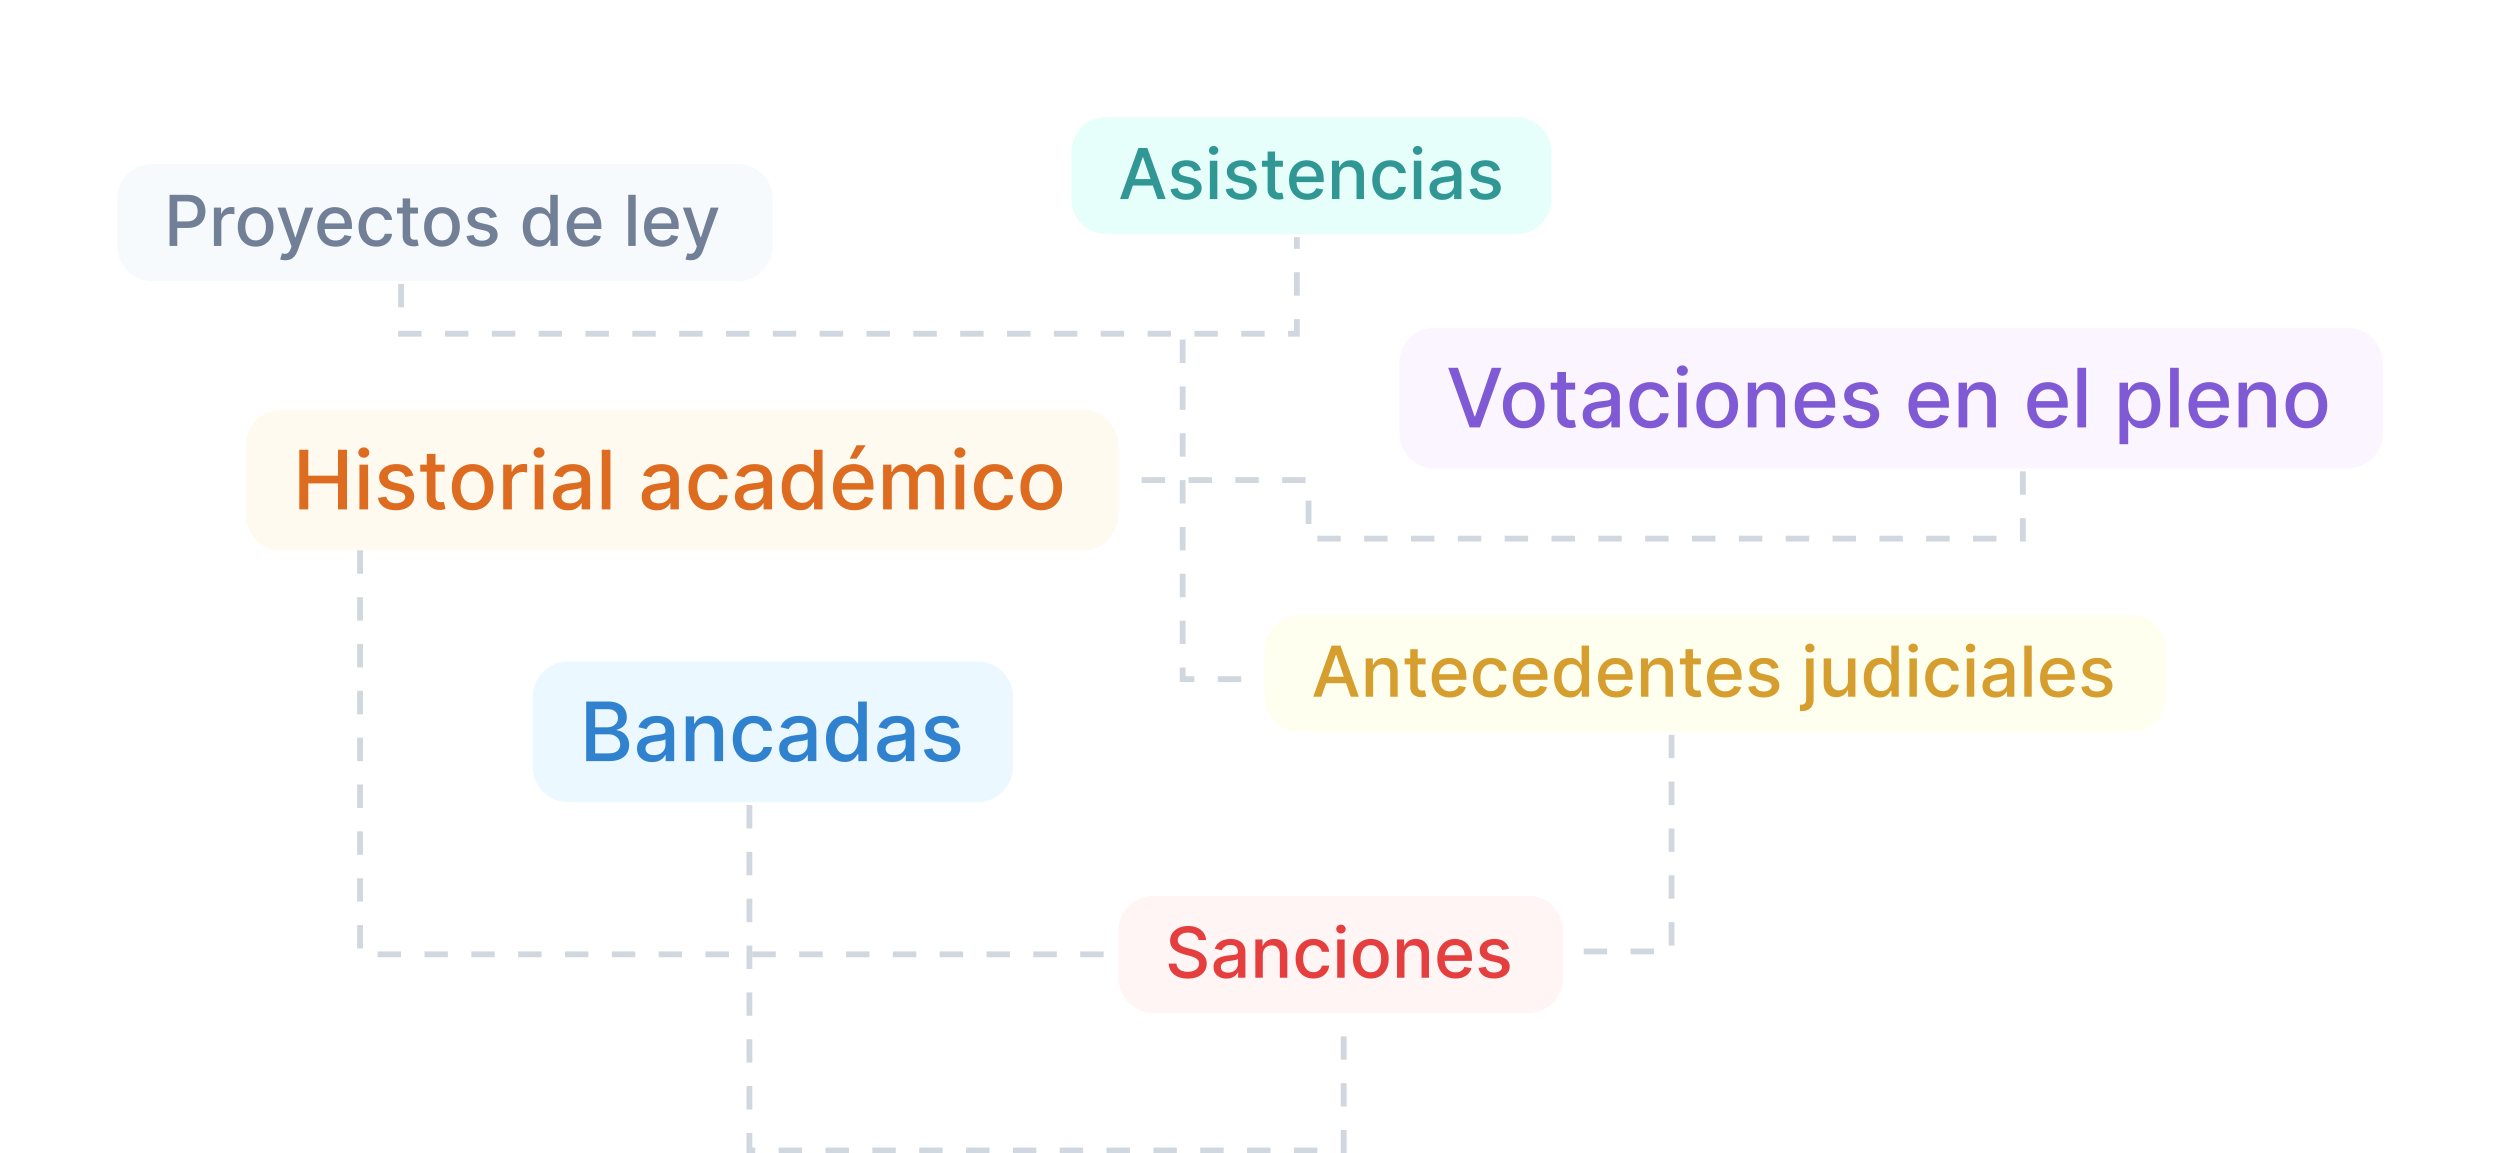 <svg width="427" height="197" viewBox="0 0 427 197" fill="none" xmlns="http://www.w3.org/2000/svg">
<g filter="url(#filter0_d_1782_8781)">
<path d="M20 34C20 30.686 22.686 28 26 28H126C129.314 28 132 30.686 132 34V42C132 45.314 129.314 48 126 48H26C22.686 48 20 45.314 20 42V34Z" fill="#F7FAFC"/>
<path d="M28.959 42V33.273H32.07C32.749 33.273 33.311 33.396 33.757 33.644C34.203 33.891 34.537 34.229 34.758 34.658C34.98 35.084 35.091 35.564 35.091 36.098C35.091 36.635 34.979 37.118 34.754 37.547C34.533 37.973 34.197 38.311 33.749 38.561C33.303 38.808 32.742 38.932 32.065 38.932H29.926V37.815H31.946C32.375 37.815 32.723 37.742 32.99 37.594C33.257 37.443 33.453 37.239 33.578 36.98C33.703 36.722 33.766 36.428 33.766 36.098C33.766 35.769 33.703 35.476 33.578 35.22C33.453 34.965 33.256 34.764 32.986 34.619C32.719 34.474 32.367 34.402 31.929 34.402H30.276V42H28.959ZM36.532 42V35.455H37.764V36.494H37.832C37.951 36.142 38.162 35.865 38.463 35.663C38.767 35.459 39.11 35.356 39.494 35.356C39.574 35.356 39.667 35.359 39.775 35.365C39.886 35.371 39.973 35.378 40.035 35.386V36.605C39.984 36.591 39.893 36.575 39.762 36.558C39.632 36.538 39.501 36.528 39.37 36.528C39.069 36.528 38.801 36.592 38.565 36.72C38.332 36.845 38.147 37.02 38.011 37.244C37.875 37.466 37.806 37.719 37.806 38.003V42H36.532ZM43.66 42.132C43.047 42.132 42.511 41.992 42.054 41.71C41.597 41.429 41.242 41.035 40.989 40.53C40.736 40.024 40.609 39.433 40.609 38.757C40.609 38.078 40.736 37.484 40.989 36.976C41.242 36.467 41.597 36.072 42.054 35.791C42.511 35.51 43.047 35.369 43.66 35.369C44.274 35.369 44.81 35.51 45.267 35.791C45.724 36.072 46.08 36.467 46.332 36.976C46.585 37.484 46.712 38.078 46.712 38.757C46.712 39.433 46.585 40.024 46.332 40.53C46.08 41.035 45.724 41.429 45.267 41.71C44.81 41.992 44.274 42.132 43.66 42.132ZM43.665 41.062C44.062 41.062 44.392 40.957 44.653 40.747C44.915 40.537 45.108 40.257 45.233 39.908C45.361 39.558 45.425 39.173 45.425 38.753C45.425 38.335 45.361 37.952 45.233 37.602C45.108 37.25 44.915 36.967 44.653 36.754C44.392 36.541 44.062 36.435 43.665 36.435C43.264 36.435 42.932 36.541 42.668 36.754C42.406 36.967 42.212 37.25 42.084 37.602C41.959 37.952 41.896 38.335 41.896 38.753C41.896 39.173 41.959 39.558 42.084 39.908C42.212 40.257 42.406 40.537 42.668 40.747C42.932 40.957 43.264 41.062 43.665 41.062ZM48.717 44.455C48.526 44.455 48.353 44.439 48.197 44.408C48.041 44.379 47.924 44.348 47.847 44.314L48.154 43.27C48.387 43.332 48.594 43.359 48.776 43.351C48.958 43.342 49.119 43.274 49.258 43.146C49.4 43.019 49.525 42.81 49.633 42.52L49.791 42.085L47.396 35.455H48.759L50.417 40.534H50.485L52.143 35.455H53.511L50.813 42.874C50.688 43.215 50.529 43.503 50.336 43.739C50.143 43.977 49.913 44.156 49.646 44.276C49.379 44.395 49.069 44.455 48.717 44.455ZM57.306 42.132C56.662 42.132 56.106 41.994 55.64 41.719C55.177 41.44 54.819 41.05 54.566 40.547C54.316 40.041 54.191 39.449 54.191 38.77C54.191 38.099 54.316 37.508 54.566 36.997C54.819 36.486 55.172 36.087 55.623 35.8C56.078 35.513 56.609 35.369 57.217 35.369C57.586 35.369 57.944 35.43 58.291 35.553C58.637 35.675 58.949 35.867 59.224 36.128C59.5 36.389 59.717 36.729 59.876 37.146C60.035 37.561 60.115 38.065 60.115 38.659V39.111H54.912V38.156H58.866C58.866 37.821 58.798 37.524 58.662 37.266C58.525 37.004 58.334 36.798 58.086 36.648C57.842 36.497 57.555 36.422 57.225 36.422C56.867 36.422 56.555 36.51 56.288 36.686C56.024 36.859 55.819 37.087 55.674 37.368C55.532 37.646 55.461 37.949 55.461 38.276V39.021C55.461 39.459 55.538 39.831 55.691 40.138C55.848 40.445 56.065 40.679 56.343 40.841C56.622 41 56.947 41.08 57.319 41.08C57.561 41.08 57.781 41.045 57.98 40.977C58.179 40.906 58.35 40.801 58.495 40.662C58.64 40.523 58.751 40.351 58.828 40.146L60.034 40.364C59.937 40.719 59.764 41.03 59.514 41.297C59.267 41.561 58.956 41.767 58.581 41.915C58.209 42.06 57.784 42.132 57.306 42.132ZM64.285 42.132C63.652 42.132 63.106 41.989 62.649 41.702C62.195 41.412 61.845 41.013 61.601 40.504C61.356 39.996 61.234 39.413 61.234 38.757C61.234 38.092 61.359 37.506 61.609 36.997C61.859 36.486 62.212 36.087 62.666 35.8C63.121 35.513 63.656 35.369 64.273 35.369C64.77 35.369 65.213 35.462 65.602 35.646C65.992 35.828 66.305 36.084 66.544 36.413C66.785 36.743 66.929 37.128 66.974 37.568H65.734C65.666 37.261 65.51 36.997 65.266 36.776C65.024 36.554 64.7 36.443 64.294 36.443C63.939 36.443 63.628 36.537 63.361 36.724C63.097 36.909 62.891 37.173 62.743 37.517C62.595 37.858 62.521 38.261 62.521 38.727C62.521 39.205 62.594 39.617 62.739 39.963C62.883 40.31 63.088 40.578 63.352 40.769C63.619 40.959 63.933 41.054 64.294 41.054C64.535 41.054 64.754 41.01 64.95 40.922C65.149 40.831 65.315 40.702 65.449 40.534C65.585 40.367 65.68 40.165 65.734 39.929H66.974C66.929 40.352 66.791 40.73 66.561 41.062C66.331 41.395 66.023 41.656 65.636 41.847C65.253 42.037 64.803 42.132 64.285 42.132ZM71.392 35.455V36.477H67.817V35.455H71.392ZM68.776 33.886H70.05V40.078C70.05 40.325 70.087 40.511 70.161 40.636C70.235 40.758 70.33 40.842 70.446 40.888C70.566 40.93 70.695 40.952 70.834 40.952C70.936 40.952 71.026 40.945 71.103 40.93C71.179 40.916 71.239 40.905 71.282 40.896L71.512 41.949C71.438 41.977 71.333 42.006 71.196 42.034C71.06 42.065 70.89 42.082 70.685 42.085C70.35 42.091 70.037 42.031 69.748 41.906C69.458 41.781 69.223 41.588 69.044 41.327C68.865 41.065 68.776 40.737 68.776 40.342V33.886ZM75.489 42.132C74.875 42.132 74.34 41.992 73.882 41.71C73.425 41.429 73.07 41.035 72.817 40.53C72.564 40.024 72.438 39.433 72.438 38.757C72.438 38.078 72.564 37.484 72.817 36.976C73.07 36.467 73.425 36.072 73.882 35.791C74.34 35.51 74.875 35.369 75.489 35.369C76.102 35.369 76.638 35.51 77.095 35.791C77.553 36.072 77.908 36.467 78.16 36.976C78.413 37.484 78.54 38.078 78.54 38.757C78.54 39.433 78.413 40.024 78.16 40.53C77.908 41.035 77.553 41.429 77.095 41.71C76.638 41.992 76.102 42.132 75.489 42.132ZM75.493 41.062C75.891 41.062 76.22 40.957 76.481 40.747C76.743 40.537 76.936 40.257 77.061 39.908C77.189 39.558 77.253 39.173 77.253 38.753C77.253 38.335 77.189 37.952 77.061 37.602C76.936 37.25 76.743 36.967 76.481 36.754C76.22 36.541 75.891 36.435 75.493 36.435C75.092 36.435 74.76 36.541 74.496 36.754C74.234 36.967 74.04 37.25 73.912 37.602C73.787 37.952 73.724 38.335 73.724 38.753C73.724 39.173 73.787 39.558 73.912 39.908C74.04 40.257 74.234 40.537 74.496 40.747C74.76 40.957 75.092 41.062 75.493 41.062ZM84.867 37.053L83.712 37.257C83.664 37.109 83.587 36.969 83.482 36.835C83.38 36.702 83.24 36.592 83.064 36.507C82.888 36.422 82.668 36.379 82.404 36.379C82.043 36.379 81.742 36.46 81.5 36.622C81.259 36.781 81.138 36.987 81.138 37.24C81.138 37.459 81.219 37.635 81.381 37.769C81.543 37.902 81.804 38.011 82.165 38.097L83.205 38.335C83.807 38.474 84.256 38.689 84.552 38.979C84.847 39.269 84.995 39.645 84.995 40.108C84.995 40.5 84.881 40.849 84.654 41.156C84.429 41.46 84.115 41.699 83.712 41.872C83.311 42.045 82.847 42.132 82.319 42.132C81.586 42.132 80.988 41.976 80.525 41.663C80.061 41.348 79.777 40.901 79.672 40.321L80.904 40.133C80.981 40.455 81.138 40.697 81.377 40.862C81.615 41.024 81.927 41.105 82.31 41.105C82.728 41.105 83.061 41.019 83.311 40.845C83.561 40.669 83.686 40.455 83.686 40.202C83.686 39.997 83.61 39.825 83.456 39.686C83.306 39.547 83.074 39.442 82.762 39.371L81.654 39.128C81.043 38.989 80.591 38.767 80.299 38.463C80.009 38.159 79.864 37.774 79.864 37.308C79.864 36.922 79.972 36.584 80.188 36.294C80.404 36.004 80.702 35.778 81.083 35.617C81.463 35.452 81.9 35.369 82.391 35.369C83.098 35.369 83.655 35.523 84.061 35.83C84.468 36.133 84.736 36.541 84.867 37.053ZM92.022 42.128C91.493 42.128 91.022 41.993 90.607 41.723C90.195 41.45 89.871 41.062 89.635 40.56C89.402 40.054 89.286 39.447 89.286 38.74C89.286 38.033 89.404 37.428 89.64 36.925C89.878 36.422 90.205 36.037 90.62 35.77C91.034 35.503 91.505 35.369 92.03 35.369C92.436 35.369 92.763 35.438 93.01 35.574C93.26 35.707 93.454 35.864 93.59 36.043C93.729 36.222 93.837 36.379 93.914 36.516H93.99V33.273H95.265V42H94.02V40.981H93.914C93.837 41.121 93.726 41.28 93.581 41.459C93.439 41.638 93.243 41.794 92.993 41.928C92.743 42.061 92.419 42.128 92.022 42.128ZM92.303 41.041C92.669 41.041 92.979 40.945 93.232 40.751C93.488 40.555 93.681 40.284 93.811 39.938C93.945 39.591 94.012 39.188 94.012 38.727C94.012 38.273 93.946 37.875 93.816 37.534C93.685 37.193 93.493 36.928 93.24 36.737C92.988 36.547 92.675 36.452 92.303 36.452C91.919 36.452 91.6 36.551 91.344 36.75C91.088 36.949 90.895 37.22 90.765 37.564C90.637 37.908 90.573 38.295 90.573 38.727C90.573 39.165 90.638 39.558 90.769 39.908C90.9 40.257 91.093 40.534 91.348 40.739C91.607 40.94 91.925 41.041 92.303 41.041ZM99.904 42.132C99.259 42.132 98.704 41.994 98.238 41.719C97.775 41.44 97.417 41.05 97.164 40.547C96.914 40.041 96.789 39.449 96.789 38.77C96.789 38.099 96.914 37.508 97.164 36.997C97.417 36.486 97.769 36.087 98.221 35.8C98.675 35.513 99.207 35.369 99.815 35.369C100.184 35.369 100.542 35.43 100.888 35.553C101.235 35.675 101.546 35.867 101.822 36.128C102.097 36.389 102.315 36.729 102.474 37.146C102.633 37.561 102.712 38.065 102.712 38.659V39.111H97.509V38.156H101.464C101.464 37.821 101.396 37.524 101.259 37.266C101.123 37.004 100.931 36.798 100.684 36.648C100.44 36.497 100.153 36.422 99.823 36.422C99.465 36.422 99.153 36.51 98.886 36.686C98.621 36.859 98.417 37.087 98.272 37.368C98.13 37.646 98.059 37.949 98.059 38.276V39.021C98.059 39.459 98.136 39.831 98.289 40.138C98.445 40.445 98.663 40.679 98.941 40.841C99.219 41 99.545 41.08 99.917 41.08C100.158 41.08 100.379 41.045 100.577 40.977C100.776 40.906 100.948 40.801 101.093 40.662C101.238 40.523 101.349 40.351 101.425 40.146L102.631 40.364C102.535 40.719 102.362 41.03 102.112 41.297C101.864 41.561 101.553 41.767 101.178 41.915C100.806 42.06 100.381 42.132 99.904 42.132ZM108.576 33.273V42H107.302V33.273H108.576ZM113.111 42.132C112.466 42.132 111.911 41.994 111.445 41.719C110.982 41.44 110.624 41.05 110.371 40.547C110.121 40.041 109.996 39.449 109.996 38.77C109.996 38.099 110.121 37.508 110.371 36.997C110.624 36.486 110.976 36.087 111.428 35.8C111.882 35.513 112.414 35.369 113.022 35.369C113.391 35.369 113.749 35.43 114.096 35.553C114.442 35.675 114.753 35.867 115.029 36.128C115.304 36.389 115.522 36.729 115.681 37.146C115.84 37.561 115.919 38.065 115.919 38.659V39.111H110.716V38.156H114.671C114.671 37.821 114.603 37.524 114.466 37.266C114.33 37.004 114.138 36.798 113.891 36.648C113.647 36.497 113.36 36.422 113.03 36.422C112.672 36.422 112.36 36.51 112.093 36.686C111.828 36.859 111.624 37.087 111.479 37.368C111.337 37.646 111.266 37.949 111.266 38.276V39.021C111.266 39.459 111.343 39.831 111.496 40.138C111.652 40.445 111.87 40.679 112.148 40.841C112.426 41 112.752 41.08 113.124 41.08C113.365 41.08 113.586 41.045 113.784 40.977C113.983 40.906 114.155 40.801 114.3 40.662C114.445 40.523 114.556 40.351 114.632 40.146L115.838 40.364C115.742 40.719 115.569 41.03 115.319 41.297C115.071 41.561 114.76 41.767 114.385 41.915C114.013 42.06 113.588 42.132 113.111 42.132ZM117.951 44.455C117.761 44.455 117.587 44.439 117.431 44.408C117.275 44.379 117.158 44.348 117.082 44.314L117.388 43.27C117.621 43.332 117.829 43.359 118.011 43.351C118.192 43.342 118.353 43.274 118.492 43.146C118.634 43.019 118.759 42.81 118.867 42.52L119.025 42.085L116.63 35.455H117.994L119.651 40.534H119.719L121.377 35.455H122.745L120.048 42.874C119.923 43.215 119.763 43.503 119.57 43.739C119.377 43.977 119.147 44.156 118.88 44.276C118.613 44.395 118.303 44.455 117.951 44.455Z" fill="#718096"/>
<path d="M42 76C42 72.686 44.686 70 48 70H185C188.314 70 191 72.686 191 76V88C191 91.314 188.314 94 185 94H48C44.686 94 42 91.314 42 88V76Z" fill="#FFFAF0"/>
<path d="M51.119 87V76.818H52.655V81.243H57.731V76.818H59.272V87H57.731V82.56H52.655V87H51.119ZM61.39 87V79.364H62.876V87H61.39ZM62.141 78.185C61.882 78.185 61.66 78.099 61.474 77.927C61.292 77.751 61.201 77.542 61.201 77.3C61.201 77.055 61.292 76.846 61.474 76.674C61.66 76.498 61.882 76.41 62.141 76.41C62.399 76.41 62.62 76.498 62.802 76.674C62.987 76.846 63.08 77.055 63.08 77.3C63.08 77.542 62.987 77.751 62.802 77.927C62.62 78.099 62.399 78.185 62.141 78.185ZM70.599 81.228L69.251 81.467C69.195 81.294 69.105 81.13 68.983 80.974C68.864 80.819 68.701 80.691 68.496 80.592C68.29 80.492 68.033 80.442 67.725 80.442C67.304 80.442 66.953 80.537 66.671 80.726C66.389 80.912 66.248 81.152 66.248 81.447C66.248 81.702 66.343 81.907 66.532 82.063C66.721 82.219 67.026 82.347 67.447 82.446L68.66 82.724C69.362 82.887 69.886 83.137 70.231 83.475C70.575 83.813 70.748 84.252 70.748 84.793C70.748 85.25 70.615 85.658 70.35 86.016C70.088 86.37 69.722 86.649 69.251 86.851C68.784 87.053 68.242 87.154 67.626 87.154C66.77 87.154 66.073 86.972 65.532 86.607C64.992 86.239 64.661 85.717 64.538 85.041L65.975 84.822C66.064 85.197 66.248 85.48 66.527 85.673C66.805 85.862 67.168 85.956 67.616 85.956C68.103 85.956 68.492 85.855 68.784 85.653C69.076 85.447 69.221 85.197 69.221 84.902C69.221 84.663 69.132 84.463 68.953 84.3C68.777 84.138 68.507 84.015 68.143 83.933L66.85 83.649C66.137 83.487 65.61 83.228 65.269 82.874C64.931 82.519 64.762 82.07 64.762 81.526C64.762 81.076 64.888 80.681 65.14 80.343C65.392 80.005 65.74 79.742 66.184 79.553C66.628 79.36 67.137 79.264 67.71 79.264C68.535 79.264 69.185 79.443 69.659 79.801C70.133 80.156 70.446 80.631 70.599 81.228ZM75.947 79.364V80.557H71.776V79.364H75.947ZM72.894 77.534H74.381V84.758C74.381 85.046 74.424 85.263 74.51 85.409C74.596 85.552 74.707 85.649 74.843 85.702C74.982 85.752 75.133 85.777 75.296 85.777C75.415 85.777 75.519 85.769 75.609 85.752C75.698 85.736 75.768 85.722 75.817 85.712L76.086 86.94C76 86.974 75.877 87.007 75.718 87.04C75.559 87.076 75.36 87.096 75.121 87.099C74.73 87.106 74.366 87.037 74.028 86.891C73.69 86.745 73.416 86.519 73.207 86.215C72.999 85.91 72.894 85.527 72.894 85.066V77.534ZM80.726 87.154C80.01 87.154 79.385 86.99 78.851 86.662C78.318 86.334 77.903 85.875 77.609 85.285C77.314 84.695 77.166 84.005 77.166 83.217C77.166 82.424 77.314 81.732 77.609 81.138C77.903 80.545 78.318 80.085 78.851 79.756C79.385 79.428 80.01 79.264 80.726 79.264C81.442 79.264 82.066 79.428 82.6 79.756C83.134 80.085 83.548 80.545 83.843 81.138C84.138 81.732 84.285 82.424 84.285 83.217C84.285 84.005 84.138 84.695 83.843 85.285C83.548 85.875 83.134 86.334 82.6 86.662C82.066 86.99 81.442 87.154 80.726 87.154ZM80.731 85.906C81.195 85.906 81.579 85.784 81.884 85.538C82.189 85.293 82.414 84.967 82.56 84.559C82.709 84.151 82.784 83.702 82.784 83.212C82.784 82.724 82.709 82.277 82.56 81.869C82.414 81.458 82.189 81.129 81.884 80.88C81.579 80.631 81.195 80.507 80.731 80.507C80.263 80.507 79.876 80.631 79.567 80.88C79.262 81.129 79.035 81.458 78.886 81.869C78.74 82.277 78.667 82.724 78.667 83.212C78.667 83.702 78.74 84.151 78.886 84.559C79.035 84.967 79.262 85.293 79.567 85.538C79.876 85.784 80.263 85.906 80.731 85.906ZM85.945 87V79.364H87.381V80.577H87.461C87.6 80.166 87.845 79.843 88.197 79.607C88.551 79.369 88.952 79.249 89.4 79.249C89.493 79.249 89.602 79.253 89.728 79.259C89.857 79.266 89.958 79.274 90.031 79.284V80.706C89.972 80.689 89.865 80.671 89.713 80.651C89.561 80.628 89.408 80.617 89.256 80.617C88.904 80.617 88.591 80.691 88.316 80.84C88.044 80.986 87.829 81.19 87.67 81.452C87.511 81.71 87.431 82.005 87.431 82.337V87H85.945ZM91.318 87V79.364H92.804V87H91.318ZM92.068 78.185C91.81 78.185 91.588 78.099 91.402 77.927C91.22 77.751 91.129 77.542 91.129 77.3C91.129 77.055 91.22 76.846 91.402 76.674C91.588 76.498 91.81 76.41 92.068 76.41C92.327 76.41 92.547 76.498 92.73 76.674C92.915 76.846 93.008 77.055 93.008 77.3C93.008 77.542 92.915 77.751 92.73 77.927C92.547 78.099 92.327 78.185 92.068 78.185ZM97.026 87.169C96.542 87.169 96.105 87.079 95.714 86.901C95.323 86.718 95.013 86.455 94.784 86.11C94.559 85.765 94.446 85.343 94.446 84.842C94.446 84.412 94.529 84.057 94.695 83.778C94.86 83.5 95.084 83.28 95.366 83.117C95.647 82.955 95.962 82.832 96.31 82.749C96.658 82.666 97.013 82.603 97.374 82.56C97.832 82.507 98.203 82.464 98.488 82.431C98.773 82.395 98.98 82.337 99.109 82.257C99.239 82.178 99.303 82.048 99.303 81.869V81.835C99.303 81.4 99.181 81.064 98.935 80.825C98.693 80.587 98.332 80.467 97.852 80.467C97.351 80.467 96.957 80.578 96.668 80.8C96.383 81.019 96.186 81.263 96.077 81.531L94.68 81.213C94.845 80.749 95.087 80.374 95.406 80.09C95.727 79.801 96.097 79.592 96.514 79.463C96.932 79.331 97.371 79.264 97.832 79.264C98.137 79.264 98.46 79.301 98.801 79.374C99.146 79.443 99.467 79.572 99.766 79.761C100.067 79.95 100.314 80.22 100.506 80.572C100.699 80.92 100.795 81.372 100.795 81.929V87H99.343V85.956H99.283C99.187 86.148 99.043 86.337 98.851 86.523C98.659 86.708 98.412 86.862 98.11 86.985C97.808 87.108 97.447 87.169 97.026 87.169ZM97.349 85.976C97.76 85.976 98.112 85.895 98.403 85.732C98.698 85.57 98.922 85.358 99.075 85.096C99.23 84.831 99.308 84.547 99.308 84.246V83.261C99.255 83.314 99.153 83.364 99 83.41C98.851 83.454 98.68 83.492 98.488 83.525C98.296 83.555 98.108 83.583 97.926 83.609C97.744 83.633 97.591 83.653 97.469 83.669C97.18 83.706 96.917 83.767 96.678 83.853C96.443 83.939 96.254 84.063 96.112 84.226C95.972 84.385 95.903 84.597 95.903 84.862C95.903 85.23 96.039 85.508 96.31 85.697C96.582 85.883 96.928 85.976 97.349 85.976ZM104.261 76.818V87H102.775V76.818H104.261ZM112.188 87.169C111.704 87.169 111.267 87.079 110.876 86.901C110.485 86.718 110.175 86.455 109.946 86.11C109.721 85.765 109.608 85.343 109.608 84.842C109.608 84.412 109.691 84.057 109.857 83.778C110.022 83.5 110.246 83.28 110.528 83.117C110.81 82.955 111.124 82.832 111.472 82.749C111.82 82.666 112.175 82.603 112.536 82.56C112.994 82.507 113.365 82.464 113.65 82.431C113.935 82.395 114.142 82.337 114.271 82.257C114.401 82.178 114.465 82.048 114.465 81.869V81.835C114.465 81.4 114.343 81.064 114.097 80.825C113.856 80.587 113.494 80.467 113.014 80.467C112.513 80.467 112.119 80.578 111.83 80.8C111.545 81.019 111.348 81.263 111.239 81.531L109.842 81.213C110.008 80.749 110.249 80.374 110.568 80.09C110.889 79.801 111.259 79.592 111.676 79.463C112.094 79.331 112.533 79.264 112.994 79.264C113.299 79.264 113.622 79.301 113.963 79.374C114.308 79.443 114.629 79.572 114.928 79.761C115.229 79.95 115.476 80.22 115.669 80.572C115.861 80.92 115.957 81.372 115.957 81.929V87H114.505V85.956H114.445C114.349 86.148 114.205 86.337 114.013 86.523C113.821 86.708 113.574 86.862 113.272 86.985C112.971 87.108 112.609 87.169 112.188 87.169ZM112.512 85.976C112.923 85.976 113.274 85.895 113.566 85.732C113.86 85.57 114.084 85.358 114.237 85.096C114.392 84.831 114.47 84.547 114.47 84.246V83.261C114.417 83.314 114.315 83.364 114.162 83.41C114.013 83.454 113.842 83.492 113.65 83.525C113.458 83.555 113.271 83.583 113.088 83.609C112.906 83.633 112.753 83.653 112.631 83.669C112.343 83.706 112.079 83.767 111.84 83.853C111.605 83.939 111.416 84.063 111.274 84.226C111.134 84.385 111.065 84.597 111.065 84.862C111.065 85.23 111.201 85.508 111.472 85.697C111.744 85.883 112.091 85.976 112.512 85.976ZM121.153 87.154C120.414 87.154 119.778 86.987 119.244 86.652C118.714 86.314 118.306 85.848 118.021 85.255C117.736 84.662 117.594 83.982 117.594 83.217C117.594 82.441 117.74 81.757 118.031 81.163C118.323 80.567 118.734 80.101 119.264 79.766C119.795 79.432 120.419 79.264 121.138 79.264C121.719 79.264 122.236 79.372 122.69 79.587C123.144 79.799 123.51 80.098 123.788 80.482C124.07 80.867 124.237 81.316 124.29 81.829H122.844C122.764 81.472 122.582 81.163 122.297 80.905C122.015 80.646 121.637 80.517 121.163 80.517C120.749 80.517 120.386 80.626 120.075 80.845C119.766 81.061 119.526 81.369 119.354 81.77C119.181 82.168 119.095 82.638 119.095 83.182C119.095 83.739 119.18 84.219 119.349 84.624C119.518 85.028 119.756 85.341 120.065 85.563C120.376 85.785 120.742 85.896 121.163 85.896C121.445 85.896 121.7 85.845 121.929 85.742C122.161 85.636 122.355 85.485 122.511 85.29C122.67 85.094 122.781 84.859 122.844 84.584H124.29C124.237 85.078 124.077 85.519 123.808 85.906C123.54 86.294 123.18 86.599 122.729 86.821C122.282 87.043 121.757 87.154 121.153 87.154ZM128.102 87.169C127.619 87.169 127.181 87.079 126.79 86.901C126.399 86.718 126.089 86.455 125.86 86.11C125.635 85.765 125.522 85.343 125.522 84.842C125.522 84.412 125.605 84.057 125.771 83.778C125.936 83.5 126.16 83.28 126.442 83.117C126.724 82.955 127.039 82.832 127.387 82.749C127.735 82.666 128.089 82.603 128.45 82.56C128.908 82.507 129.279 82.464 129.564 82.431C129.849 82.395 130.056 82.337 130.186 82.257C130.315 82.178 130.379 82.048 130.379 81.869V81.835C130.379 81.4 130.257 81.064 130.012 80.825C129.77 80.587 129.408 80.467 128.928 80.467C128.427 80.467 128.033 80.578 127.744 80.8C127.459 81.019 127.262 81.263 127.153 81.531L125.756 81.213C125.922 80.749 126.164 80.374 126.482 80.09C126.803 79.801 127.173 79.592 127.59 79.463C128.008 79.331 128.447 79.264 128.908 79.264C129.213 79.264 129.536 79.301 129.877 79.374C130.222 79.443 130.544 79.572 130.842 79.761C131.143 79.95 131.39 80.22 131.583 80.572C131.775 80.92 131.871 81.372 131.871 81.929V87H130.419V85.956H130.36C130.263 86.148 130.119 86.337 129.927 86.523C129.735 86.708 129.488 86.862 129.186 86.985C128.885 87.108 128.523 87.169 128.102 87.169ZM128.426 85.976C128.837 85.976 129.188 85.895 129.48 85.732C129.775 85.57 129.998 85.358 130.151 85.096C130.307 84.831 130.384 84.547 130.384 84.246V83.261C130.331 83.314 130.229 83.364 130.076 83.41C129.927 83.454 129.756 83.492 129.564 83.525C129.372 83.555 129.185 83.583 129.002 83.609C128.82 83.633 128.668 83.653 128.545 83.669C128.257 83.706 127.993 83.767 127.754 83.853C127.519 83.939 127.33 84.063 127.188 84.226C127.048 84.385 126.979 84.597 126.979 84.862C126.979 85.23 127.115 85.508 127.387 85.697C127.658 85.883 128.005 85.976 128.426 85.976ZM136.71 87.149C136.093 87.149 135.543 86.992 135.059 86.677C134.578 86.359 134.201 85.906 133.925 85.32C133.654 84.73 133.518 84.022 133.518 83.197C133.518 82.371 133.655 81.665 133.93 81.079C134.209 80.492 134.59 80.043 135.074 79.731C135.558 79.42 136.106 79.264 136.719 79.264C137.193 79.264 137.575 79.344 137.863 79.503C138.155 79.659 138.38 79.841 138.539 80.05C138.701 80.258 138.827 80.442 138.917 80.602H139.006V76.818H140.493V87H139.041V85.812H138.917C138.827 85.974 138.698 86.16 138.529 86.369C138.363 86.577 138.135 86.76 137.843 86.915C137.551 87.071 137.174 87.149 136.71 87.149ZM137.038 85.881C137.465 85.881 137.826 85.769 138.121 85.543C138.42 85.315 138.645 84.998 138.798 84.594C138.953 84.189 139.031 83.719 139.031 83.182C139.031 82.651 138.955 82.188 138.803 81.79C138.65 81.392 138.426 81.082 138.131 80.86C137.836 80.638 137.472 80.527 137.038 80.527C136.59 80.527 136.217 80.643 135.919 80.875C135.621 81.107 135.395 81.424 135.243 81.825C135.094 82.226 135.019 82.678 135.019 83.182C135.019 83.692 135.095 84.151 135.248 84.559C135.4 84.967 135.626 85.29 135.924 85.528C136.226 85.764 136.597 85.881 137.038 85.881ZM145.906 87.154C145.153 87.154 144.505 86.993 143.962 86.672C143.422 86.347 143.004 85.891 142.709 85.305C142.417 84.715 142.271 84.024 142.271 83.231C142.271 82.449 142.417 81.76 142.709 81.163C143.004 80.567 143.415 80.101 143.942 79.766C144.472 79.432 145.092 79.264 145.801 79.264C146.232 79.264 146.65 79.335 147.054 79.478C147.459 79.621 147.821 79.844 148.143 80.149C148.464 80.454 148.718 80.85 148.904 81.337C149.089 81.821 149.182 82.41 149.182 83.102V83.629H143.112V82.516H147.725C147.725 82.124 147.646 81.778 147.487 81.477C147.328 81.172 147.104 80.931 146.816 80.756C146.53 80.58 146.196 80.492 145.811 80.492C145.394 80.492 145.029 80.595 144.718 80.8C144.409 81.003 144.171 81.268 144.002 81.596C143.836 81.921 143.753 82.274 143.753 82.655V83.525C143.753 84.035 143.843 84.469 144.021 84.827C144.204 85.185 144.457 85.459 144.782 85.648C145.107 85.833 145.486 85.926 145.921 85.926C146.202 85.926 146.459 85.886 146.691 85.807C146.923 85.724 147.124 85.601 147.293 85.439C147.462 85.276 147.591 85.076 147.681 84.837L149.088 85.091C148.975 85.505 148.773 85.868 148.481 86.18C148.193 86.488 147.83 86.728 147.392 86.901C146.958 87.07 146.463 87.154 145.906 87.154ZM145.13 78.344L146.294 76.053H147.86L146.318 78.344H145.13ZM150.831 87V79.364H152.258V80.606H152.353C152.512 80.186 152.772 79.858 153.133 79.622C153.494 79.383 153.927 79.264 154.431 79.264C154.941 79.264 155.369 79.383 155.713 79.622C156.061 79.861 156.318 80.189 156.484 80.606H156.564C156.746 80.199 157.036 79.874 157.434 79.632C157.831 79.387 158.305 79.264 158.855 79.264C159.548 79.264 160.113 79.481 160.551 79.915C160.992 80.35 161.212 81.004 161.212 81.879V87H159.725V82.019C159.725 81.501 159.585 81.127 159.303 80.895C159.021 80.663 158.685 80.547 158.294 80.547C157.81 80.547 157.434 80.696 157.165 80.994C156.897 81.289 156.762 81.669 156.762 82.133V87H155.281V81.924C155.281 81.51 155.152 81.177 154.893 80.925C154.635 80.673 154.298 80.547 153.884 80.547C153.602 80.547 153.342 80.621 153.103 80.771C152.868 80.916 152.677 81.12 152.532 81.382C152.389 81.644 152.318 81.947 152.318 82.292V87H150.831ZM163.204 87V79.364H164.691V87H163.204ZM163.955 78.185C163.697 78.185 163.474 78.099 163.289 77.927C163.107 77.751 163.015 77.542 163.015 77.3C163.015 77.055 163.107 76.846 163.289 76.674C163.474 76.498 163.697 76.41 163.955 76.41C164.214 76.41 164.434 76.498 164.616 76.674C164.802 76.846 164.895 77.055 164.895 77.3C164.895 77.542 164.802 77.751 164.616 77.927C164.434 78.099 164.214 78.185 163.955 78.185ZM169.907 87.154C169.168 87.154 168.532 86.987 167.998 86.652C167.468 86.314 167.06 85.848 166.775 85.255C166.49 84.662 166.348 83.982 166.348 83.217C166.348 82.441 166.493 81.757 166.785 81.163C167.077 80.567 167.488 80.101 168.018 79.766C168.548 79.432 169.173 79.264 169.892 79.264C170.472 79.264 170.989 79.372 171.444 79.587C171.898 79.799 172.264 80.098 172.542 80.482C172.824 80.867 172.991 81.316 173.044 81.829H171.598C171.518 81.472 171.336 81.163 171.051 80.905C170.769 80.646 170.391 80.517 169.917 80.517C169.503 80.517 169.14 80.626 168.828 80.845C168.52 81.061 168.28 81.369 168.108 81.77C167.935 82.168 167.849 82.638 167.849 83.182C167.849 83.739 167.934 84.219 168.103 84.624C168.272 85.028 168.51 85.341 168.819 85.563C169.13 85.785 169.496 85.896 169.917 85.896C170.199 85.896 170.454 85.845 170.683 85.742C170.915 85.636 171.109 85.485 171.265 85.29C171.424 85.094 171.535 84.859 171.598 84.584H173.044C172.991 85.078 172.831 85.519 172.562 85.906C172.294 86.294 171.934 86.599 171.483 86.821C171.036 87.043 170.511 87.154 169.907 87.154ZM177.851 87.154C177.135 87.154 176.51 86.99 175.976 86.662C175.443 86.334 175.028 85.875 174.733 85.285C174.439 84.695 174.291 84.005 174.291 83.217C174.291 82.424 174.439 81.732 174.733 81.138C175.028 80.545 175.443 80.085 175.976 79.756C176.51 79.428 177.135 79.264 177.851 79.264C178.567 79.264 179.191 79.428 179.725 79.756C180.259 80.085 180.673 80.545 180.968 81.138C181.263 81.732 181.41 82.424 181.41 83.217C181.41 84.005 181.263 84.695 180.968 85.285C180.673 85.875 180.259 86.334 179.725 86.662C179.191 86.99 178.567 87.154 177.851 87.154ZM177.856 85.906C178.32 85.906 178.704 85.784 179.009 85.538C179.314 85.293 179.539 84.967 179.685 84.559C179.834 84.151 179.909 83.702 179.909 83.212C179.909 82.724 179.834 82.277 179.685 81.869C179.539 81.458 179.314 81.129 179.009 80.88C178.704 80.631 178.32 80.507 177.856 80.507C177.388 80.507 177.001 80.631 176.692 80.88C176.387 81.129 176.16 81.458 176.011 81.869C175.865 82.277 175.792 82.724 175.792 83.212C175.792 83.702 175.865 84.151 176.011 84.559C176.16 84.967 176.387 85.293 176.692 85.538C177.001 85.784 177.388 85.906 177.856 85.906Z" fill="#DD6B20"/>
<path d="M216 111C216 107.686 218.686 105 222 105H364C367.314 105 370 107.686 370 111V119C370 122.314 367.314 125 364 125H222C218.686 125 216 122.314 216 119V111Z" fill="#FFFFF0"/>
<path d="M225.696 119H224.298L227.439 110.273H228.96L232.101 119H230.703L228.236 111.858H228.168L225.696 119ZM225.93 115.582H230.464V116.69H225.93V115.582ZM234.533 115.114V119H233.259V112.455H234.482V113.52H234.563C234.713 113.173 234.949 112.895 235.27 112.685C235.594 112.474 236.002 112.369 236.493 112.369C236.939 112.369 237.33 112.463 237.665 112.651C238 112.835 238.26 113.111 238.445 113.477C238.63 113.844 238.722 114.297 238.722 114.837V119H237.448V114.99C237.448 114.516 237.324 114.145 237.077 113.878C236.83 113.608 236.49 113.473 236.059 113.473C235.763 113.473 235.5 113.537 235.27 113.665C235.043 113.793 234.863 113.98 234.729 114.227C234.598 114.472 234.533 114.767 234.533 115.114ZM243.486 112.455V113.477H239.911V112.455H243.486ZM240.87 110.886H242.144V117.078C242.144 117.325 242.181 117.511 242.255 117.636C242.328 117.759 242.424 117.842 242.54 117.888C242.659 117.93 242.789 117.952 242.928 117.952C243.03 117.952 243.12 117.945 243.196 117.93C243.273 117.916 243.333 117.905 243.375 117.896L243.605 118.949C243.532 118.977 243.426 119.006 243.29 119.034C243.154 119.065 242.983 119.082 242.779 119.085C242.444 119.091 242.131 119.031 241.841 118.906C241.551 118.781 241.317 118.588 241.138 118.327C240.959 118.065 240.87 117.737 240.87 117.342V110.886ZM247.646 119.132C247.001 119.132 246.446 118.994 245.98 118.719C245.517 118.44 245.159 118.05 244.906 117.547C244.656 117.041 244.531 116.449 244.531 115.77C244.531 115.099 244.656 114.509 244.906 113.997C245.159 113.486 245.511 113.087 245.963 112.8C246.418 112.513 246.949 112.369 247.557 112.369C247.926 112.369 248.284 112.43 248.631 112.553C248.977 112.675 249.288 112.866 249.564 113.128C249.839 113.389 250.057 113.729 250.216 114.146C250.375 114.561 250.455 115.065 250.455 115.659V116.111H245.251V115.156H249.206C249.206 114.821 249.138 114.524 249.001 114.266C248.865 114.004 248.673 113.798 248.426 113.648C248.182 113.497 247.895 113.422 247.565 113.422C247.207 113.422 246.895 113.51 246.628 113.686C246.364 113.859 246.159 114.087 246.014 114.368C245.872 114.646 245.801 114.949 245.801 115.276V116.021C245.801 116.459 245.878 116.831 246.031 117.138C246.188 117.445 246.405 117.679 246.683 117.841C246.962 118 247.287 118.08 247.659 118.08C247.901 118.08 248.121 118.045 248.32 117.977C248.518 117.906 248.69 117.801 248.835 117.662C248.98 117.523 249.091 117.351 249.168 117.146L250.374 117.364C250.277 117.719 250.104 118.03 249.854 118.297C249.607 118.561 249.295 118.767 248.92 118.915C248.548 119.06 248.124 119.132 247.646 119.132ZM254.625 119.132C253.992 119.132 253.446 118.989 252.989 118.702C252.534 118.412 252.185 118.013 251.941 117.504C251.696 116.996 251.574 116.413 251.574 115.757C251.574 115.092 251.699 114.506 251.949 113.997C252.199 113.486 252.551 113.087 253.006 112.8C253.461 112.513 253.996 112.369 254.613 112.369C255.11 112.369 255.553 112.462 255.942 112.646C256.331 112.828 256.645 113.084 256.884 113.413C257.125 113.743 257.269 114.128 257.314 114.568H256.074C256.006 114.261 255.85 113.997 255.605 113.776C255.364 113.554 255.04 113.443 254.634 113.443C254.279 113.443 253.968 113.537 253.701 113.724C253.436 113.909 253.23 114.173 253.083 114.517C252.935 114.858 252.861 115.261 252.861 115.727C252.861 116.205 252.934 116.616 253.078 116.963C253.223 117.31 253.428 117.578 253.692 117.768C253.959 117.959 254.273 118.054 254.634 118.054C254.875 118.054 255.094 118.01 255.29 117.922C255.489 117.831 255.655 117.702 255.789 117.534C255.925 117.366 256.02 117.165 256.074 116.929H257.314C257.269 117.352 257.131 117.73 256.901 118.062C256.671 118.395 256.363 118.656 255.976 118.847C255.593 119.037 255.142 119.132 254.625 119.132ZM261.498 119.132C260.853 119.132 260.298 118.994 259.832 118.719C259.369 118.44 259.011 118.05 258.758 117.547C258.508 117.041 258.383 116.449 258.383 115.77C258.383 115.099 258.508 114.509 258.758 113.997C259.011 113.486 259.363 113.087 259.815 112.8C260.269 112.513 260.8 112.369 261.408 112.369C261.778 112.369 262.136 112.43 262.482 112.553C262.829 112.675 263.14 112.866 263.415 113.128C263.691 113.389 263.908 113.729 264.067 114.146C264.227 114.561 264.306 115.065 264.306 115.659V116.111H259.103V115.156H263.058C263.058 114.821 262.989 114.524 262.853 114.266C262.717 114.004 262.525 113.798 262.278 113.648C262.033 113.497 261.746 113.422 261.417 113.422C261.059 113.422 260.746 113.51 260.479 113.686C260.215 113.859 260.011 114.087 259.866 114.368C259.724 114.646 259.653 114.949 259.653 115.276V116.021C259.653 116.459 259.729 116.831 259.883 117.138C260.039 117.445 260.256 117.679 260.535 117.841C260.813 118 261.138 118.08 261.511 118.08C261.752 118.08 261.972 118.045 262.171 117.977C262.37 117.906 262.542 117.801 262.687 117.662C262.832 117.523 262.942 117.351 263.019 117.146L264.225 117.364C264.129 117.719 263.955 118.03 263.705 118.297C263.458 118.561 263.147 118.767 262.772 118.915C262.4 119.06 261.975 119.132 261.498 119.132ZM268.17 119.128C267.642 119.128 267.17 118.993 266.755 118.723C266.343 118.45 266.02 118.062 265.784 117.56C265.551 117.054 265.434 116.447 265.434 115.74C265.434 115.033 265.552 114.428 265.788 113.925C266.027 113.422 266.353 113.037 266.768 112.77C267.183 112.503 267.653 112.369 268.179 112.369C268.585 112.369 268.912 112.438 269.159 112.574C269.409 112.707 269.602 112.864 269.738 113.043C269.877 113.222 269.985 113.379 270.062 113.516H270.139V110.273H271.413V119H270.169V117.982H270.062C269.985 118.121 269.875 118.28 269.73 118.459C269.588 118.638 269.392 118.794 269.142 118.928C268.892 119.061 268.568 119.128 268.17 119.128ZM268.451 118.041C268.818 118.041 269.127 117.945 269.38 117.751C269.636 117.555 269.829 117.284 269.96 116.938C270.093 116.591 270.16 116.187 270.16 115.727C270.16 115.273 270.095 114.875 269.964 114.534C269.833 114.193 269.642 113.928 269.389 113.737C269.136 113.547 268.824 113.452 268.451 113.452C268.068 113.452 267.748 113.551 267.493 113.75C267.237 113.949 267.044 114.22 266.913 114.564C266.785 114.908 266.721 115.295 266.721 115.727C266.721 116.165 266.787 116.558 266.917 116.908C267.048 117.257 267.241 117.534 267.497 117.739C267.755 117.94 268.074 118.041 268.451 118.041ZM276.053 119.132C275.408 119.132 274.852 118.994 274.386 118.719C273.923 118.44 273.565 118.05 273.312 117.547C273.062 117.041 272.938 116.449 272.938 115.77C272.938 115.099 273.062 114.509 273.312 113.997C273.565 113.486 273.918 113.087 274.369 112.8C274.824 112.513 275.355 112.369 275.963 112.369C276.332 112.369 276.69 112.43 277.037 112.553C277.384 112.675 277.695 112.866 277.97 113.128C278.246 113.389 278.463 113.729 278.622 114.146C278.781 114.561 278.861 115.065 278.861 115.659V116.111H273.658V115.156H277.612C277.612 114.821 277.544 114.524 277.408 114.266C277.271 114.004 277.08 113.798 276.832 113.648C276.588 113.497 276.301 113.422 275.972 113.422C275.614 113.422 275.301 113.51 275.034 113.686C274.77 113.859 274.565 114.087 274.42 114.368C274.278 114.646 274.207 114.949 274.207 115.276V116.021C274.207 116.459 274.284 116.831 274.438 117.138C274.594 117.445 274.811 117.679 275.089 117.841C275.368 118 275.693 118.08 276.065 118.08C276.307 118.08 276.527 118.045 276.726 117.977C276.925 117.906 277.097 117.801 277.241 117.662C277.386 117.523 277.497 117.351 277.574 117.146L278.78 117.364C278.683 117.719 278.51 118.03 278.26 118.297C278.013 118.561 277.702 118.767 277.327 118.915C276.955 119.06 276.53 119.132 276.053 119.132ZM281.549 115.114V119H280.275V112.455H281.498V113.52H281.578C281.729 113.173 281.965 112.895 282.286 112.685C282.61 112.474 283.017 112.369 283.509 112.369C283.955 112.369 284.346 112.463 284.681 112.651C285.016 112.835 285.276 113.111 285.461 113.477C285.645 113.844 285.738 114.297 285.738 114.837V119H284.463V114.99C284.463 114.516 284.34 114.145 284.093 113.878C283.846 113.608 283.506 113.473 283.074 113.473C282.779 113.473 282.516 113.537 282.286 113.665C282.059 113.793 281.878 113.98 281.745 114.227C281.614 114.472 281.549 114.767 281.549 115.114ZM290.502 112.455V113.477H286.926V112.455H290.502ZM287.885 110.886H289.159V117.078C289.159 117.325 289.196 117.511 289.27 117.636C289.344 117.759 289.439 117.842 289.556 117.888C289.675 117.93 289.804 117.952 289.944 117.952C290.046 117.952 290.135 117.945 290.212 117.93C290.289 117.916 290.348 117.905 290.391 117.896L290.621 118.949C290.547 118.977 290.442 119.006 290.306 119.034C290.169 119.065 289.999 119.082 289.794 119.085C289.459 119.091 289.147 119.031 288.857 118.906C288.567 118.781 288.333 118.588 288.154 118.327C287.975 118.065 287.885 117.737 287.885 117.342V110.886ZM294.662 119.132C294.017 119.132 293.462 118.994 292.996 118.719C292.533 118.44 292.175 118.05 291.922 117.547C291.672 117.041 291.547 116.449 291.547 115.77C291.547 115.099 291.672 114.509 291.922 113.997C292.175 113.486 292.527 113.087 292.979 112.8C293.433 112.513 293.964 112.369 294.572 112.369C294.942 112.369 295.3 112.43 295.646 112.553C295.993 112.675 296.304 112.866 296.58 113.128C296.855 113.389 297.072 113.729 297.232 114.146C297.391 114.561 297.47 115.065 297.47 115.659V116.111H292.267V115.156H296.222C296.222 114.821 296.153 114.524 296.017 114.266C295.881 114.004 295.689 113.798 295.442 113.648C295.197 113.497 294.911 113.422 294.581 113.422C294.223 113.422 293.911 113.51 293.643 113.686C293.379 113.859 293.175 114.087 293.03 114.368C292.888 114.646 292.817 114.949 292.817 115.276V116.021C292.817 116.459 292.893 116.831 293.047 117.138C293.203 117.445 293.42 117.679 293.699 117.841C293.977 118 294.303 118.08 294.675 118.08C294.916 118.08 295.136 118.045 295.335 117.977C295.534 117.906 295.706 117.801 295.851 117.662C295.996 117.523 296.107 117.351 296.183 117.146L297.389 117.364C297.293 117.719 297.119 118.03 296.869 118.297C296.622 118.561 296.311 118.767 295.936 118.915C295.564 119.06 295.139 119.132 294.662 119.132ZM303.789 114.053L302.634 114.257C302.586 114.109 302.509 113.969 302.404 113.835C302.301 113.702 302.162 113.592 301.986 113.507C301.81 113.422 301.59 113.379 301.326 113.379C300.965 113.379 300.664 113.46 300.422 113.622C300.181 113.781 300.06 113.987 300.06 114.24C300.06 114.459 300.141 114.635 300.303 114.768C300.465 114.902 300.726 115.011 301.087 115.097L302.127 115.335C302.729 115.474 303.178 115.689 303.473 115.979C303.769 116.268 303.917 116.645 303.917 117.108C303.917 117.5 303.803 117.849 303.576 118.156C303.351 118.46 303.037 118.699 302.634 118.872C302.233 119.045 301.769 119.132 301.24 119.132C300.507 119.132 299.909 118.976 299.446 118.663C298.983 118.348 298.699 117.901 298.594 117.321L299.826 117.134C299.902 117.455 300.06 117.697 300.299 117.862C300.537 118.024 300.848 118.105 301.232 118.105C301.65 118.105 301.983 118.018 302.233 117.845C302.483 117.669 302.608 117.455 302.608 117.202C302.608 116.997 302.532 116.825 302.378 116.686C302.228 116.547 301.996 116.442 301.684 116.371L300.576 116.128C299.965 115.989 299.513 115.767 299.221 115.463C298.931 115.159 298.786 114.774 298.786 114.308C298.786 113.922 298.894 113.584 299.11 113.294C299.326 113.004 299.624 112.778 300.005 112.616C300.385 112.452 300.821 112.369 301.313 112.369C302.02 112.369 302.577 112.523 302.983 112.83C303.39 113.134 303.658 113.541 303.789 114.053ZM308.493 112.455H309.767V119.426C309.767 119.864 309.688 120.233 309.529 120.534C309.373 120.835 309.14 121.064 308.83 121.22C308.523 121.376 308.144 121.455 307.692 121.455C307.647 121.455 307.604 121.455 307.564 121.455C307.522 121.455 307.478 121.453 307.432 121.45V120.355C307.472 120.355 307.507 120.355 307.539 120.355C307.567 120.355 307.6 120.355 307.637 120.355C307.938 120.355 308.155 120.274 308.289 120.112C308.425 119.953 308.493 119.722 308.493 119.418V112.455ZM309.124 111.445C308.902 111.445 308.712 111.371 308.553 111.223C308.397 111.072 308.319 110.893 308.319 110.686C308.319 110.476 308.397 110.297 308.553 110.149C308.712 109.999 308.902 109.923 309.124 109.923C309.346 109.923 309.534 109.999 309.691 110.149C309.85 110.297 309.929 110.476 309.929 110.686C309.929 110.893 309.85 111.072 309.691 111.223C309.534 111.371 309.346 111.445 309.124 111.445ZM315.628 116.286V112.455H316.906V119H315.653V117.866H315.585C315.435 118.216 315.193 118.507 314.861 118.74C314.531 118.97 314.121 119.085 313.629 119.085C313.209 119.085 312.837 118.993 312.513 118.808C312.192 118.621 311.939 118.344 311.754 117.977C311.572 117.611 311.482 117.158 311.482 116.618V112.455H312.756V116.464C312.756 116.911 312.879 117.266 313.126 117.53C313.374 117.794 313.695 117.926 314.089 117.926C314.328 117.926 314.565 117.866 314.801 117.747C315.04 117.628 315.237 117.447 315.393 117.206C315.553 116.964 315.631 116.658 315.628 116.286ZM321.069 119.128C320.54 119.128 320.069 118.993 319.654 118.723C319.242 118.45 318.918 118.062 318.682 117.56C318.449 117.054 318.333 116.447 318.333 115.74C318.333 115.033 318.451 114.428 318.686 113.925C318.925 113.422 319.252 113.037 319.667 112.77C320.081 112.503 320.551 112.369 321.077 112.369C321.483 112.369 321.81 112.438 322.057 112.574C322.307 112.707 322.5 112.864 322.637 113.043C322.776 113.222 322.884 113.379 322.961 113.516H323.037V110.273H324.311V119H323.067V117.982H322.961C322.884 118.121 322.773 118.28 322.628 118.459C322.486 118.638 322.29 118.794 322.04 118.928C321.79 119.061 321.466 119.128 321.069 119.128ZM321.35 118.041C321.716 118.041 322.026 117.945 322.279 117.751C322.534 117.555 322.728 117.284 322.858 116.938C322.992 116.591 323.059 116.187 323.059 115.727C323.059 115.273 322.993 114.875 322.863 114.534C322.732 114.193 322.54 113.928 322.287 113.737C322.034 113.547 321.722 113.452 321.35 113.452C320.966 113.452 320.647 113.551 320.391 113.75C320.135 113.949 319.942 114.22 319.811 114.564C319.684 114.908 319.62 115.295 319.62 115.727C319.62 116.165 319.685 116.558 319.816 116.908C319.946 117.257 320.14 117.534 320.395 117.739C320.654 117.94 320.972 118.041 321.35 118.041ZM326.13 119V112.455H327.404V119H326.13ZM326.773 111.445C326.552 111.445 326.362 111.371 326.202 111.223C326.046 111.072 325.968 110.893 325.968 110.686C325.968 110.476 326.046 110.297 326.202 110.149C326.362 109.999 326.552 109.923 326.773 109.923C326.995 109.923 327.184 109.999 327.34 110.149C327.499 110.297 327.579 110.476 327.579 110.686C327.579 110.893 327.499 111.072 327.34 111.223C327.184 111.371 326.995 111.445 326.773 111.445ZM331.875 119.132C331.242 119.132 330.696 118.989 330.239 118.702C329.784 118.412 329.435 118.013 329.191 117.504C328.946 116.996 328.824 116.413 328.824 115.757C328.824 115.092 328.949 114.506 329.199 113.997C329.449 113.486 329.801 113.087 330.256 112.8C330.711 112.513 331.246 112.369 331.863 112.369C332.36 112.369 332.803 112.462 333.192 112.646C333.581 112.828 333.895 113.084 334.134 113.413C334.375 113.743 334.519 114.128 334.564 114.568H333.324C333.256 114.261 333.1 113.997 332.855 113.776C332.614 113.554 332.29 113.443 331.884 113.443C331.529 113.443 331.218 113.537 330.951 113.724C330.686 113.909 330.48 114.173 330.333 114.517C330.185 114.858 330.111 115.261 330.111 115.727C330.111 116.205 330.184 116.616 330.328 116.963C330.473 117.31 330.678 117.578 330.942 117.768C331.209 117.959 331.523 118.054 331.884 118.054C332.125 118.054 332.344 118.01 332.54 117.922C332.739 117.831 332.905 117.702 333.039 117.534C333.175 117.366 333.27 117.165 333.324 116.929H334.564C334.519 117.352 334.381 117.73 334.151 118.062C333.921 118.395 333.613 118.656 333.226 118.847C332.843 119.037 332.392 119.132 331.875 119.132ZM335.927 119V112.455H337.201V119H335.927ZM336.57 111.445C336.349 111.445 336.158 111.371 335.999 111.223C335.843 111.072 335.765 110.893 335.765 110.686C335.765 110.476 335.843 110.297 335.999 110.149C336.158 109.999 336.349 109.923 336.57 109.923C336.792 109.923 336.981 109.999 337.137 110.149C337.296 110.297 337.376 110.476 337.376 110.686C337.376 110.893 337.296 111.072 337.137 111.223C336.981 111.371 336.792 111.445 336.57 111.445ZM340.82 119.145C340.405 119.145 340.03 119.068 339.695 118.915C339.36 118.759 339.094 118.533 338.898 118.237C338.705 117.942 338.608 117.58 338.608 117.151C338.608 116.781 338.679 116.477 338.821 116.239C338.963 116 339.155 115.811 339.397 115.672C339.638 115.533 339.908 115.428 340.206 115.357C340.505 115.286 340.809 115.232 341.118 115.195C341.51 115.149 341.828 115.112 342.073 115.084C342.317 115.053 342.495 115.003 342.605 114.935C342.716 114.866 342.772 114.756 342.772 114.602V114.572C342.772 114.2 342.667 113.912 342.456 113.707C342.249 113.503 341.939 113.401 341.527 113.401C341.098 113.401 340.76 113.496 340.513 113.686C340.269 113.874 340.1 114.082 340.006 114.312L338.809 114.04C338.951 113.642 339.158 113.321 339.431 113.077C339.706 112.83 340.023 112.651 340.381 112.54C340.739 112.426 341.115 112.369 341.51 112.369C341.772 112.369 342.049 112.401 342.341 112.463C342.637 112.523 342.912 112.634 343.168 112.795C343.426 112.957 343.638 113.189 343.803 113.49C343.968 113.788 344.05 114.176 344.05 114.653V119H342.806V118.105H342.755C342.672 118.27 342.549 118.432 342.384 118.591C342.219 118.75 342.007 118.882 341.749 118.987C341.49 119.092 341.181 119.145 340.82 119.145ZM341.097 118.122C341.449 118.122 341.75 118.053 342 117.913C342.253 117.774 342.445 117.592 342.576 117.368C342.709 117.141 342.776 116.898 342.776 116.639V115.795C342.73 115.841 342.642 115.884 342.512 115.923C342.384 115.96 342.238 115.993 342.073 116.021C341.908 116.047 341.748 116.071 341.591 116.094C341.435 116.114 341.304 116.131 341.199 116.145C340.952 116.176 340.726 116.229 340.522 116.303C340.32 116.376 340.158 116.483 340.036 116.622C339.917 116.759 339.857 116.94 339.857 117.168C339.857 117.483 339.973 117.722 340.206 117.884C340.439 118.043 340.736 118.122 341.097 118.122ZM347.021 110.273V119H345.747V110.273H347.021ZM351.556 119.132C350.912 119.132 350.356 118.994 349.89 118.719C349.427 118.44 349.069 118.05 348.816 117.547C348.566 117.041 348.441 116.449 348.441 115.77C348.441 115.099 348.566 114.509 348.816 113.997C349.069 113.486 349.422 113.087 349.873 112.8C350.328 112.513 350.859 112.369 351.467 112.369C351.836 112.369 352.194 112.43 352.541 112.553C352.887 112.675 353.199 112.866 353.474 113.128C353.75 113.389 353.967 113.729 354.126 114.146C354.285 114.561 354.365 115.065 354.365 115.659V116.111H349.162V115.156H353.116C353.116 114.821 353.048 114.524 352.912 114.266C352.775 114.004 352.583 113.798 352.336 113.648C352.092 113.497 351.805 113.422 351.475 113.422C351.118 113.422 350.805 113.51 350.538 113.686C350.274 113.859 350.069 114.087 349.924 114.368C349.782 114.646 349.711 114.949 349.711 115.276V116.021C349.711 116.459 349.788 116.831 349.941 117.138C350.098 117.445 350.315 117.679 350.593 117.841C350.872 118 351.197 118.08 351.569 118.08C351.811 118.08 352.031 118.045 352.23 117.977C352.429 117.906 352.6 117.801 352.745 117.662C352.89 117.523 353.001 117.351 353.078 117.146L354.284 117.364C354.187 117.719 354.014 118.03 353.764 118.297C353.517 118.561 353.206 118.767 352.831 118.915C352.458 119.06 352.034 119.132 351.556 119.132ZM360.683 114.053L359.528 114.257C359.48 114.109 359.403 113.969 359.298 113.835C359.196 113.702 359.057 113.592 358.881 113.507C358.705 113.422 358.484 113.379 358.22 113.379C357.859 113.379 357.558 113.46 357.317 113.622C357.075 113.781 356.955 113.987 356.955 114.24C356.955 114.459 357.036 114.635 357.197 114.768C357.359 114.902 357.621 115.011 357.982 115.097L359.021 115.335C359.624 115.474 360.072 115.689 360.368 115.979C360.663 116.268 360.811 116.645 360.811 117.108C360.811 117.5 360.697 117.849 360.47 118.156C360.246 118.46 359.932 118.699 359.528 118.872C359.128 119.045 358.663 119.132 358.135 119.132C357.402 119.132 356.804 118.976 356.341 118.663C355.878 118.348 355.594 117.901 355.489 117.321L356.72 117.134C356.797 117.455 356.955 117.697 357.193 117.862C357.432 118.024 357.743 118.105 358.126 118.105C358.544 118.105 358.878 118.018 359.128 117.845C359.378 117.669 359.503 117.455 359.503 117.202C359.503 116.997 359.426 116.825 359.273 116.686C359.122 116.547 358.891 116.442 358.578 116.371L357.47 116.128C356.859 115.989 356.408 115.767 356.115 115.463C355.825 115.159 355.68 114.774 355.68 114.308C355.68 113.922 355.788 113.584 356.004 113.294C356.22 113.004 356.518 112.778 356.899 112.616C357.28 112.452 357.716 112.369 358.207 112.369C358.915 112.369 359.472 112.523 359.878 112.83C360.284 113.134 360.553 113.541 360.683 114.053Z" fill="#D69E2E"/>
<path d="M91 119C91 115.686 93.686 113 97 113H167C170.314 113 173 115.686 173 119V131C173 134.314 170.314 137 167 137H97C93.686 137 91 134.314 91 131V119Z" fill="#EBF8FF"/>
<path d="M100.119 130V119.818H103.847C104.57 119.818 105.168 119.937 105.642 120.176C106.116 120.411 106.471 120.731 106.706 121.136C106.941 121.537 107.059 121.989 107.059 122.493C107.059 122.917 106.981 123.275 106.825 123.567C106.67 123.855 106.461 124.087 106.199 124.263C105.94 124.435 105.655 124.561 105.344 124.641V124.74C105.682 124.757 106.012 124.866 106.333 125.068C106.658 125.267 106.926 125.55 107.138 125.918C107.351 126.286 107.457 126.734 107.457 127.261C107.457 127.781 107.334 128.248 107.089 128.663C106.847 129.074 106.472 129.4 105.965 129.642C105.458 129.881 104.81 130 104.021 130H100.119ZM101.655 128.683H103.872C104.608 128.683 105.135 128.54 105.453 128.255C105.771 127.97 105.93 127.614 105.93 127.186C105.93 126.865 105.849 126.57 105.687 126.301C105.524 126.033 105.292 125.819 104.991 125.66C104.692 125.501 104.338 125.421 103.927 125.421H101.655V128.683ZM101.655 124.223H103.713C104.058 124.223 104.368 124.157 104.643 124.024C104.921 123.892 105.142 123.706 105.304 123.467C105.47 123.225 105.553 122.94 105.553 122.612C105.553 122.191 105.405 121.838 105.11 121.553C104.815 121.268 104.363 121.126 103.753 121.126H101.655V124.223ZM111.382 130.169C110.898 130.169 110.46 130.08 110.069 129.901C109.678 129.718 109.368 129.455 109.14 129.11C108.914 128.765 108.801 128.343 108.801 127.842C108.801 127.411 108.884 127.057 109.05 126.778C109.216 126.5 109.44 126.28 109.721 126.117C110.003 125.955 110.318 125.832 110.666 125.749C111.014 125.666 111.368 125.603 111.73 125.56C112.187 125.507 112.558 125.464 112.843 125.431C113.128 125.395 113.336 125.337 113.465 125.257C113.594 125.178 113.659 125.048 113.659 124.869V124.835C113.659 124.4 113.536 124.064 113.291 123.825C113.049 123.587 112.688 123.467 112.207 123.467C111.707 123.467 111.312 123.578 111.024 123.8C110.739 124.019 110.542 124.263 110.432 124.531L109.035 124.213C109.201 123.749 109.443 123.375 109.761 123.089C110.083 122.801 110.452 122.592 110.87 122.463C111.287 122.33 111.726 122.264 112.187 122.264C112.492 122.264 112.815 122.301 113.157 122.374C113.501 122.443 113.823 122.572 114.121 122.761C114.423 122.95 114.67 123.22 114.862 123.572C115.054 123.92 115.15 124.372 115.15 124.929V130H113.699V128.956H113.639C113.543 129.148 113.399 129.337 113.206 129.523C113.014 129.708 112.767 129.862 112.466 129.985C112.164 130.108 111.803 130.169 111.382 130.169ZM111.705 128.976C112.116 128.976 112.467 128.895 112.759 128.732C113.054 128.57 113.278 128.358 113.43 128.096C113.586 127.831 113.664 127.547 113.664 127.246V126.261C113.611 126.314 113.508 126.364 113.355 126.411C113.206 126.454 113.036 126.492 112.843 126.525C112.651 126.555 112.464 126.583 112.282 126.609C112.099 126.633 111.947 126.652 111.824 126.669C111.536 126.705 111.272 126.767 111.034 126.853C110.798 126.939 110.609 127.063 110.467 127.226C110.328 127.385 110.258 127.597 110.258 127.862C110.258 128.23 110.394 128.509 110.666 128.697C110.938 128.883 111.284 128.976 111.705 128.976ZM118.617 125.466V130H117.13V122.364H118.557V123.607H118.651C118.827 123.202 119.102 122.877 119.477 122.632C119.855 122.387 120.33 122.264 120.904 122.264C121.424 122.264 121.88 122.374 122.271 122.592C122.662 122.808 122.965 123.129 123.181 123.557C123.396 123.984 123.504 124.513 123.504 125.143V130H122.017V125.322C122.017 124.768 121.873 124.336 121.585 124.024C121.296 123.709 120.9 123.552 120.396 123.552C120.052 123.552 119.745 123.626 119.477 123.776C119.212 123.925 119.001 124.143 118.845 124.432C118.693 124.717 118.617 125.062 118.617 125.466ZM128.714 130.154C127.975 130.154 127.338 129.987 126.805 129.652C126.275 129.314 125.867 128.848 125.582 128.255C125.297 127.662 125.154 126.982 125.154 126.217C125.154 125.441 125.3 124.757 125.592 124.163C125.883 123.567 126.294 123.101 126.825 122.766C127.355 122.432 127.98 122.264 128.699 122.264C129.279 122.264 129.796 122.372 130.25 122.587C130.704 122.799 131.07 123.098 131.349 123.482C131.631 123.867 131.798 124.316 131.851 124.83H130.404C130.325 124.472 130.142 124.163 129.857 123.905C129.576 123.646 129.198 123.517 128.724 123.517C128.31 123.517 127.947 123.626 127.635 123.845C127.327 124.061 127.087 124.369 126.914 124.77C126.742 125.168 126.656 125.638 126.656 126.182C126.656 126.739 126.74 127.219 126.909 127.624C127.078 128.028 127.317 128.341 127.625 128.563C127.937 128.785 128.303 128.896 128.724 128.896C129.006 128.896 129.261 128.845 129.49 128.742C129.722 128.636 129.915 128.485 130.071 128.29C130.23 128.094 130.341 127.859 130.404 127.584H131.851C131.798 128.078 131.637 128.518 131.369 128.906C131.1 129.294 130.741 129.599 130.29 129.821C129.843 130.043 129.317 130.154 128.714 130.154ZM135.663 130.169C135.179 130.169 134.742 130.08 134.35 129.901C133.959 129.718 133.65 129.455 133.421 129.11C133.195 128.765 133.083 128.343 133.083 127.842C133.083 127.411 133.166 127.057 133.331 126.778C133.497 126.5 133.721 126.28 134.002 126.117C134.284 125.955 134.599 125.832 134.947 125.749C135.295 125.666 135.65 125.603 136.011 125.56C136.468 125.507 136.84 125.464 137.125 125.431C137.41 125.395 137.617 125.337 137.746 125.257C137.875 125.178 137.94 125.048 137.94 124.869V124.835C137.94 124.4 137.817 124.064 137.572 123.825C137.33 123.587 136.969 123.467 136.488 123.467C135.988 123.467 135.593 123.578 135.305 123.8C135.02 124.019 134.823 124.263 134.713 124.531L133.316 124.213C133.482 123.749 133.724 123.375 134.042 123.089C134.364 122.801 134.733 122.592 135.151 122.463C135.569 122.33 136.008 122.264 136.468 122.264C136.773 122.264 137.096 122.301 137.438 122.374C137.783 122.443 138.104 122.572 138.402 122.761C138.704 122.95 138.951 123.22 139.143 123.572C139.335 123.92 139.431 124.372 139.431 124.929V130H137.98V128.956H137.92C137.824 129.148 137.68 129.337 137.488 129.523C137.295 129.708 137.048 129.862 136.747 129.985C136.445 130.108 136.084 130.169 135.663 130.169ZM135.986 128.976C136.397 128.976 136.748 128.895 137.04 128.732C137.335 128.57 137.559 128.358 137.711 128.096C137.867 127.831 137.945 127.547 137.945 127.246V126.261C137.892 126.314 137.789 126.364 137.637 126.411C137.488 126.454 137.317 126.492 137.125 126.525C136.932 126.555 136.745 126.583 136.563 126.609C136.381 126.633 136.228 126.652 136.105 126.669C135.817 126.705 135.554 126.767 135.315 126.853C135.08 126.939 134.891 127.063 134.748 127.226C134.609 127.385 134.539 127.597 134.539 127.862C134.539 128.23 134.675 128.509 134.947 128.697C135.219 128.883 135.565 128.976 135.986 128.976ZM144.27 130.149C143.654 130.149 143.103 129.992 142.619 129.677C142.139 129.359 141.761 128.906 141.486 128.32C141.214 127.73 141.078 127.022 141.078 126.197C141.078 125.371 141.216 124.665 141.491 124.079C141.769 123.492 142.151 123.043 142.634 122.732C143.118 122.42 143.667 122.264 144.28 122.264C144.754 122.264 145.135 122.344 145.423 122.503C145.715 122.659 145.941 122.841 146.1 123.05C146.262 123.259 146.388 123.442 146.477 123.602H146.567V119.818H148.053V130H146.602V128.812H146.477C146.388 128.974 146.259 129.16 146.09 129.369C145.924 129.577 145.695 129.76 145.404 129.915C145.112 130.071 144.734 130.149 144.27 130.149ZM144.598 128.881C145.026 128.881 145.387 128.769 145.682 128.543C145.98 128.315 146.206 127.998 146.358 127.594C146.514 127.189 146.592 126.719 146.592 126.182C146.592 125.652 146.516 125.187 146.363 124.79C146.211 124.392 145.987 124.082 145.692 123.86C145.397 123.638 145.032 123.527 144.598 123.527C144.151 123.527 143.778 123.643 143.48 123.875C143.181 124.107 142.956 124.424 142.803 124.825C142.654 125.226 142.58 125.678 142.58 126.182C142.58 126.692 142.656 127.151 142.808 127.559C142.961 127.967 143.186 128.29 143.485 128.528C143.786 128.764 144.157 128.881 144.598 128.881ZM152.397 130.169C151.913 130.169 151.476 130.08 151.085 129.901C150.694 129.718 150.384 129.455 150.155 129.11C149.93 128.765 149.817 128.343 149.817 127.842C149.817 127.411 149.9 127.057 150.066 126.778C150.231 126.5 150.455 126.28 150.737 126.117C151.019 125.955 151.333 125.832 151.681 125.749C152.029 125.666 152.384 125.603 152.745 125.56C153.203 125.507 153.574 125.464 153.859 125.431C154.144 125.395 154.351 125.337 154.48 125.257C154.61 125.178 154.674 125.048 154.674 124.869V124.835C154.674 124.4 154.552 124.064 154.306 123.825C154.065 123.587 153.703 123.467 153.223 123.467C152.722 123.467 152.328 123.578 152.039 123.8C151.754 124.019 151.557 124.263 151.448 124.531L150.051 124.213C150.217 123.749 150.458 123.375 150.777 123.089C151.098 122.801 151.468 122.592 151.885 122.463C152.303 122.33 152.742 122.264 153.203 122.264C153.508 122.264 153.831 122.301 154.172 122.374C154.517 122.443 154.838 122.572 155.137 122.761C155.438 122.95 155.685 123.22 155.877 123.572C156.07 123.92 156.166 124.372 156.166 124.929V130H154.714V128.956H154.654C154.558 129.148 154.414 129.337 154.222 129.523C154.03 129.708 153.783 129.862 153.481 129.985C153.18 130.108 152.818 130.169 152.397 130.169ZM152.721 128.976C153.132 128.976 153.483 128.895 153.775 128.732C154.069 128.57 154.293 128.358 154.446 128.096C154.601 127.831 154.679 127.547 154.679 127.246V126.261C154.626 126.314 154.524 126.364 154.371 126.411C154.222 126.454 154.051 126.492 153.859 126.525C153.667 126.555 153.48 126.583 153.297 126.609C153.115 126.633 152.962 126.652 152.84 126.669C152.551 126.705 152.288 126.767 152.049 126.853C151.814 126.939 151.625 127.063 151.483 127.226C151.343 127.385 151.274 127.597 151.274 127.862C151.274 128.23 151.41 128.509 151.681 128.697C151.953 128.883 152.3 128.976 152.721 128.976ZM163.868 124.228L162.521 124.467C162.464 124.294 162.375 124.13 162.252 123.974C162.133 123.819 161.971 123.691 161.765 123.592C161.56 123.492 161.303 123.442 160.994 123.442C160.574 123.442 160.222 123.537 159.941 123.726C159.659 123.911 159.518 124.152 159.518 124.447C159.518 124.702 159.612 124.907 159.801 125.063C159.99 125.219 160.295 125.347 160.716 125.446L161.929 125.724C162.632 125.887 163.155 126.137 163.5 126.475C163.845 126.813 164.017 127.252 164.017 127.793C164.017 128.25 163.885 128.658 163.619 129.016C163.358 129.37 162.991 129.649 162.521 129.851C162.053 130.053 161.512 130.154 160.895 130.154C160.04 130.154 159.342 129.972 158.802 129.607C158.262 129.239 157.93 128.717 157.808 128.041L159.244 127.822C159.334 128.197 159.518 128.48 159.796 128.673C160.075 128.862 160.438 128.956 160.885 128.956C161.372 128.956 161.762 128.855 162.053 128.653C162.345 128.447 162.491 128.197 162.491 127.902C162.491 127.663 162.401 127.463 162.222 127.3C162.047 127.138 161.777 127.015 161.412 126.933L160.119 126.649C159.407 126.487 158.88 126.228 158.539 125.874C158.2 125.519 158.031 125.07 158.031 124.526C158.031 124.076 158.157 123.681 158.409 123.343C158.661 123.005 159.009 122.741 159.453 122.553C159.897 122.36 160.406 122.264 160.98 122.264C161.805 122.264 162.454 122.443 162.928 122.801C163.402 123.156 163.716 123.631 163.868 124.228Z" fill="#3182CE"/>
<path d="M191 159C191 155.686 193.686 153 197 153H261C264.314 153 267 155.686 267 159V167C267 170.314 264.314 173 261 173H197C193.686 173 191 170.314 191 167V159Z" fill="#FFF5F5"/>
<path d="M204.719 160.565C204.673 160.162 204.486 159.849 204.156 159.628C203.827 159.403 203.412 159.291 202.912 159.291C202.554 159.291 202.244 159.348 201.983 159.462C201.722 159.572 201.518 159.726 201.374 159.922C201.232 160.115 201.161 160.335 201.161 160.582C201.161 160.79 201.209 160.969 201.305 161.119C201.405 161.27 201.534 161.396 201.693 161.499C201.855 161.598 202.028 161.682 202.213 161.75C202.398 161.815 202.575 161.869 202.746 161.912L203.598 162.134C203.876 162.202 204.162 162.294 204.455 162.411C204.747 162.527 205.018 162.68 205.268 162.871C205.518 163.061 205.72 163.297 205.874 163.578C206.03 163.859 206.108 164.196 206.108 164.588C206.108 165.082 205.98 165.521 205.724 165.905C205.472 166.288 205.104 166.591 204.621 166.812C204.141 167.034 203.56 167.145 202.878 167.145C202.224 167.145 201.659 167.041 201.182 166.834C200.705 166.626 200.331 166.332 200.061 165.952C199.791 165.568 199.642 165.114 199.614 164.588H200.935C200.96 164.903 201.063 165.166 201.241 165.376C201.423 165.584 201.655 165.739 201.936 165.841C202.22 165.94 202.531 165.99 202.869 165.99C203.241 165.99 203.572 165.932 203.862 165.815C204.155 165.696 204.385 165.531 204.553 165.321C204.72 165.108 204.804 164.859 204.804 164.575C204.804 164.317 204.73 164.105 204.582 163.94C204.438 163.776 204.24 163.639 203.99 163.531C203.743 163.423 203.463 163.328 203.151 163.246L202.119 162.964C201.42 162.774 200.866 162.494 200.457 162.125C200.051 161.756 199.848 161.267 199.848 160.659C199.848 160.156 199.984 159.717 200.257 159.342C200.53 158.967 200.899 158.676 201.365 158.469C201.831 158.259 202.357 158.153 202.942 158.153C203.533 158.153 204.054 158.257 204.506 158.464C204.96 158.672 205.318 158.957 205.58 159.321C205.841 159.682 205.977 160.097 205.989 160.565H204.719ZM209.484 167.145C209.069 167.145 208.694 167.068 208.359 166.915C208.024 166.759 207.758 166.533 207.562 166.237C207.369 165.942 207.272 165.58 207.272 165.151C207.272 164.781 207.343 164.477 207.485 164.239C207.627 164 207.819 163.811 208.061 163.672C208.302 163.533 208.572 163.428 208.87 163.357C209.169 163.286 209.473 163.232 209.782 163.195C210.174 163.149 210.493 163.112 210.737 163.084C210.981 163.053 211.159 163.003 211.27 162.935C211.38 162.866 211.436 162.756 211.436 162.602V162.572C211.436 162.2 211.331 161.912 211.12 161.707C210.913 161.503 210.603 161.401 210.191 161.401C209.762 161.401 209.424 161.496 209.177 161.686C208.933 161.874 208.764 162.082 208.67 162.312L207.473 162.04C207.615 161.642 207.822 161.321 208.095 161.077C208.37 160.83 208.687 160.651 209.045 160.54C209.403 160.426 209.779 160.369 210.174 160.369C210.436 160.369 210.713 160.401 211.005 160.463C211.301 160.523 211.576 160.634 211.832 160.795C212.091 160.957 212.302 161.189 212.467 161.49C212.632 161.788 212.714 162.176 212.714 162.653V167H211.47V166.105H211.419C211.336 166.27 211.213 166.432 211.048 166.591C210.883 166.75 210.672 166.882 210.413 166.987C210.154 167.092 209.845 167.145 209.484 167.145ZM209.761 166.122C210.113 166.122 210.414 166.053 210.664 165.913C210.917 165.774 211.109 165.592 211.24 165.368C211.373 165.141 211.44 164.898 211.44 164.639V163.795C211.395 163.841 211.306 163.884 211.176 163.923C211.048 163.96 210.902 163.993 210.737 164.021C210.572 164.047 210.412 164.071 210.255 164.094C210.099 164.114 209.968 164.131 209.863 164.145C209.616 164.176 209.39 164.229 209.186 164.303C208.984 164.376 208.822 164.483 208.7 164.622C208.581 164.759 208.521 164.94 208.521 165.168C208.521 165.483 208.637 165.722 208.87 165.884C209.103 166.043 209.4 166.122 209.761 166.122ZM215.685 163.114V167H214.411V160.455H215.634V161.52H215.715C215.866 161.173 216.102 160.895 216.423 160.685C216.746 160.474 217.154 160.369 217.646 160.369C218.092 160.369 218.482 160.463 218.817 160.651C219.153 160.835 219.413 161.111 219.597 161.477C219.782 161.844 219.874 162.297 219.874 162.837V167H218.6V162.99C218.6 162.516 218.477 162.145 218.229 161.878C217.982 161.608 217.643 161.473 217.211 161.473C216.915 161.473 216.653 161.537 216.423 161.665C216.195 161.793 216.015 161.98 215.881 162.227C215.751 162.472 215.685 162.767 215.685 163.114ZM224.34 167.132C223.707 167.132 223.161 166.989 222.704 166.702C222.249 166.412 221.9 166.013 221.656 165.504C221.411 164.996 221.289 164.413 221.289 163.757C221.289 163.092 221.414 162.506 221.664 161.997C221.914 161.486 222.266 161.087 222.721 160.8C223.175 160.513 223.711 160.369 224.327 160.369C224.825 160.369 225.268 160.462 225.657 160.646C226.046 160.828 226.36 161.084 226.599 161.413C226.84 161.743 226.984 162.128 227.029 162.568H225.789C225.721 162.261 225.565 161.997 225.32 161.776C225.079 161.554 224.755 161.443 224.349 161.443C223.994 161.443 223.683 161.537 223.415 161.724C223.151 161.909 222.945 162.173 222.798 162.517C222.65 162.858 222.576 163.261 222.576 163.727C222.576 164.205 222.648 164.616 222.793 164.963C222.938 165.31 223.143 165.578 223.407 165.768C223.674 165.959 223.988 166.054 224.349 166.054C224.59 166.054 224.809 166.01 225.005 165.922C225.204 165.831 225.37 165.702 225.504 165.534C225.64 165.366 225.735 165.165 225.789 164.929H227.029C226.984 165.352 226.846 165.73 226.616 166.062C226.386 166.395 226.077 166.656 225.691 166.847C225.308 167.037 224.857 167.132 224.34 167.132ZM228.392 167V160.455H229.666V167H228.392ZM229.035 159.445C228.814 159.445 228.623 159.371 228.464 159.223C228.308 159.072 228.23 158.893 228.23 158.686C228.23 158.476 228.308 158.297 228.464 158.149C228.623 157.999 228.814 157.923 229.035 157.923C229.257 157.923 229.446 157.999 229.602 158.149C229.761 158.297 229.841 158.476 229.841 158.686C229.841 158.893 229.761 159.072 229.602 159.223C229.446 159.371 229.257 159.445 229.035 159.445ZM234.137 167.132C233.523 167.132 232.988 166.991 232.531 166.71C232.073 166.429 231.718 166.036 231.465 165.53C231.212 165.024 231.086 164.433 231.086 163.757C231.086 163.078 231.212 162.484 231.465 161.976C231.718 161.467 232.073 161.072 232.531 160.791C232.988 160.51 233.523 160.369 234.137 160.369C234.751 160.369 235.286 160.51 235.744 160.791C236.201 161.072 236.556 161.467 236.809 161.976C237.062 162.484 237.188 163.078 237.188 163.757C237.188 164.433 237.062 165.024 236.809 165.53C236.556 166.036 236.201 166.429 235.744 166.71C235.286 166.991 234.751 167.132 234.137 167.132ZM234.141 166.062C234.539 166.062 234.869 165.957 235.13 165.747C235.391 165.537 235.585 165.257 235.71 164.908C235.837 164.558 235.901 164.173 235.901 163.753C235.901 163.335 235.837 162.952 235.71 162.602C235.585 162.25 235.391 161.967 235.13 161.754C234.869 161.541 234.539 161.435 234.141 161.435C233.741 161.435 233.408 161.541 233.144 161.754C232.883 161.967 232.688 162.25 232.56 162.602C232.435 162.952 232.373 163.335 232.373 163.753C232.373 164.173 232.435 164.558 232.56 164.908C232.688 165.257 232.883 165.537 233.144 165.747C233.408 165.957 233.741 166.062 234.141 166.062ZM239.885 163.114V167H238.61V160.455H239.833V161.52H239.914C240.065 161.173 240.301 160.895 240.622 160.685C240.946 160.474 241.353 160.369 241.845 160.369C242.291 160.369 242.681 160.463 243.017 160.651C243.352 160.835 243.612 161.111 243.797 161.477C243.981 161.844 244.074 162.297 244.074 162.837V167H242.799V162.99C242.799 162.516 242.676 162.145 242.429 161.878C242.181 161.608 241.842 161.473 241.41 161.473C241.115 161.473 240.852 161.537 240.622 161.665C240.395 161.793 240.214 161.98 240.081 162.227C239.95 162.472 239.885 162.767 239.885 163.114ZM248.603 167.132C247.958 167.132 247.403 166.994 246.937 166.719C246.474 166.44 246.116 166.05 245.863 165.547C245.613 165.041 245.488 164.449 245.488 163.77C245.488 163.099 245.613 162.509 245.863 161.997C246.116 161.486 246.468 161.087 246.92 160.8C247.375 160.513 247.906 160.369 248.514 160.369C248.883 160.369 249.241 160.43 249.588 160.553C249.934 160.675 250.245 160.866 250.521 161.128C250.797 161.389 251.014 161.729 251.173 162.146C251.332 162.561 251.412 163.065 251.412 163.659V164.111H246.208V163.156H250.163C250.163 162.821 250.095 162.524 249.958 162.266C249.822 162.004 249.63 161.798 249.383 161.648C249.139 161.497 248.852 161.422 248.522 161.422C248.164 161.422 247.852 161.51 247.585 161.686C247.321 161.859 247.116 162.087 246.971 162.368C246.829 162.646 246.758 162.949 246.758 163.276V164.021C246.758 164.459 246.835 164.831 246.988 165.138C247.145 165.445 247.362 165.679 247.64 165.841C247.919 166 248.244 166.08 248.616 166.08C248.858 166.08 249.078 166.045 249.277 165.977C249.475 165.906 249.647 165.801 249.792 165.662C249.937 165.523 250.048 165.351 250.125 165.146L251.331 165.364C251.234 165.719 251.061 166.03 250.811 166.297C250.564 166.561 250.252 166.767 249.877 166.915C249.505 167.06 249.081 167.132 248.603 167.132ZM257.73 162.053L256.575 162.257C256.527 162.109 256.45 161.969 256.345 161.835C256.243 161.702 256.104 161.592 255.928 161.507C255.751 161.422 255.531 161.379 255.267 161.379C254.906 161.379 254.605 161.46 254.364 161.622C254.122 161.781 254.001 161.987 254.001 162.24C254.001 162.459 254.082 162.635 254.244 162.768C254.406 162.902 254.668 163.011 255.028 163.097L256.068 163.335C256.67 163.474 257.119 163.689 257.415 163.979C257.71 164.268 257.858 164.645 257.858 165.108C257.858 165.5 257.744 165.849 257.517 166.156C257.293 166.46 256.979 166.699 256.575 166.872C256.175 167.045 255.71 167.132 255.182 167.132C254.449 167.132 253.851 166.976 253.388 166.663C252.925 166.348 252.641 165.901 252.536 165.321L253.767 165.134C253.844 165.455 254.001 165.697 254.24 165.862C254.479 166.024 254.79 166.105 255.173 166.105C255.591 166.105 255.925 166.018 256.175 165.845C256.425 165.669 256.55 165.455 256.55 165.202C256.55 164.997 256.473 164.825 256.32 164.686C256.169 164.547 255.938 164.442 255.625 164.371L254.517 164.128C253.906 163.989 253.455 163.767 253.162 163.463C252.872 163.159 252.727 162.774 252.727 162.308C252.727 161.922 252.835 161.584 253.051 161.294C253.267 161.004 253.565 160.778 253.946 160.616C254.327 160.452 254.763 160.369 255.254 160.369C255.962 160.369 256.518 160.523 256.925 160.83C257.331 161.134 257.599 161.541 257.73 162.053Z" fill="#E53E3E"/>
<path d="M183 26C183 22.686 185.686 20 189 20H259C262.314 20 265 22.686 265 26V34C265 37.314 262.314 40 259 40H189C185.686 40 183 37.314 183 34V26Z" fill="#E6FFFA"/>
<path d="M192.696 34H191.298L194.439 25.273H195.96L199.101 34H197.703L195.236 26.858H195.168L192.696 34ZM192.93 30.582H197.464V31.69H192.93V30.582ZM205.117 29.053L203.962 29.257C203.914 29.109 203.837 28.969 203.732 28.835C203.63 28.702 203.49 28.592 203.314 28.507C203.138 28.422 202.918 28.379 202.654 28.379C202.293 28.379 201.992 28.46 201.75 28.622C201.509 28.781 201.388 28.987 201.388 29.24C201.388 29.459 201.469 29.635 201.631 29.768C201.793 29.902 202.054 30.011 202.415 30.097L203.455 30.335C204.057 30.474 204.506 30.689 204.801 30.979C205.097 31.268 205.245 31.645 205.245 32.108C205.245 32.5 205.131 32.849 204.904 33.156C204.679 33.46 204.365 33.699 203.962 33.872C203.561 34.045 203.097 34.132 202.569 34.132C201.836 34.132 201.238 33.976 200.775 33.663C200.311 33.348 200.027 32.901 199.922 32.321L201.154 32.133C201.23 32.455 201.388 32.697 201.627 32.862C201.865 33.024 202.176 33.105 202.56 33.105C202.978 33.105 203.311 33.019 203.561 32.845C203.811 32.669 203.936 32.455 203.936 32.202C203.936 31.997 203.86 31.825 203.706 31.686C203.556 31.547 203.324 31.442 203.012 31.371L201.904 31.128C201.293 30.989 200.841 30.767 200.549 30.463C200.259 30.159 200.114 29.774 200.114 29.308C200.114 28.922 200.222 28.584 200.438 28.294C200.654 28.004 200.952 27.778 201.333 27.616C201.713 27.452 202.15 27.369 202.641 27.369C203.348 27.369 203.905 27.523 204.311 27.829C204.718 28.134 204.986 28.541 205.117 29.053ZM206.646 34V27.454H207.92V34H206.646ZM207.289 26.445C207.067 26.445 206.877 26.371 206.718 26.223C206.562 26.072 206.484 25.893 206.484 25.686C206.484 25.476 206.562 25.297 206.718 25.149C206.877 24.999 207.067 24.923 207.289 24.923C207.511 24.923 207.7 24.999 207.856 25.149C208.015 25.297 208.094 25.476 208.094 25.686C208.094 25.893 208.015 26.072 207.856 26.223C207.7 26.371 207.511 26.445 207.289 26.445ZM214.539 29.053L213.384 29.257C213.336 29.109 213.259 28.969 213.154 28.835C213.051 28.702 212.912 28.592 212.736 28.507C212.56 28.422 212.34 28.379 212.076 28.379C211.715 28.379 211.414 28.46 211.172 28.622C210.931 28.781 210.81 28.987 210.81 29.24C210.81 29.459 210.891 29.635 211.053 29.768C211.215 29.902 211.476 30.011 211.837 30.097L212.877 30.335C213.479 30.474 213.928 30.689 214.223 30.979C214.519 31.268 214.667 31.645 214.667 32.108C214.667 32.5 214.553 32.849 214.326 33.156C214.101 33.46 213.787 33.699 213.384 33.872C212.983 34.045 212.519 34.132 211.99 34.132C211.257 34.132 210.659 33.976 210.196 33.663C209.733 33.348 209.449 32.901 209.344 32.321L210.576 32.133C210.652 32.455 210.81 32.697 211.049 32.862C211.287 33.024 211.598 33.105 211.982 33.105C212.4 33.105 212.733 33.019 212.983 32.845C213.233 32.669 213.358 32.455 213.358 32.202C213.358 31.997 213.282 31.825 213.128 31.686C212.978 31.547 212.746 31.442 212.434 31.371L211.326 31.128C210.715 30.989 210.263 30.767 209.971 30.463C209.681 30.159 209.536 29.774 209.536 29.308C209.536 28.922 209.644 28.584 209.86 28.294C210.076 28.004 210.374 27.778 210.755 27.616C211.135 27.452 211.571 27.369 212.063 27.369C212.77 27.369 213.327 27.523 213.733 27.829C214.14 28.134 214.408 28.541 214.539 29.053ZM219.123 27.454V28.477H215.548V27.454H219.123ZM216.506 25.886H217.781V32.078C217.781 32.325 217.817 32.511 217.891 32.636C217.965 32.758 218.06 32.842 218.177 32.888C218.296 32.93 218.425 32.952 218.565 32.952C218.667 32.952 218.756 32.945 218.833 32.93C218.91 32.916 218.969 32.905 219.012 32.896L219.242 33.949C219.168 33.977 219.063 34.006 218.927 34.034C218.79 34.065 218.62 34.082 218.415 34.085C218.08 34.091 217.768 34.031 217.478 33.906C217.188 33.781 216.954 33.588 216.775 33.327C216.596 33.065 216.506 32.737 216.506 32.342V25.886ZM223.283 34.132C222.638 34.132 222.083 33.994 221.617 33.719C221.154 33.44 220.796 33.05 220.543 32.547C220.293 32.041 220.168 31.449 220.168 30.77C220.168 30.099 220.293 29.509 220.543 28.997C220.796 28.486 221.148 28.087 221.6 27.8C222.054 27.513 222.586 27.369 223.194 27.369C223.563 27.369 223.921 27.43 224.267 27.553C224.614 27.675 224.925 27.866 225.201 28.128C225.476 28.389 225.694 28.729 225.853 29.146C226.012 29.561 226.091 30.065 226.091 30.659V31.111H220.888V30.156H224.843C224.843 29.821 224.775 29.524 224.638 29.266C224.502 29.004 224.31 28.798 224.063 28.648C223.819 28.497 223.532 28.422 223.202 28.422C222.844 28.422 222.532 28.51 222.265 28.686C222 28.859 221.796 29.087 221.651 29.368C221.509 29.646 221.438 29.949 221.438 30.276V31.021C221.438 31.459 221.515 31.831 221.668 32.138C221.824 32.445 222.042 32.679 222.32 32.841C222.598 33 222.924 33.08 223.296 33.08C223.537 33.08 223.757 33.045 223.956 32.977C224.155 32.906 224.327 32.801 224.472 32.662C224.617 32.523 224.728 32.351 224.804 32.146L226.01 32.364C225.914 32.719 225.74 33.03 225.49 33.297C225.243 33.561 224.932 33.767 224.557 33.915C224.185 34.06 223.76 34.132 223.283 34.132ZM228.779 30.114V34H227.505V27.454H228.728V28.52H228.809C228.96 28.173 229.195 27.895 229.516 27.685C229.84 27.474 230.248 27.369 230.739 27.369C231.185 27.369 231.576 27.463 231.911 27.651C232.246 27.835 232.506 28.111 232.691 28.477C232.876 28.844 232.968 29.297 232.968 29.837V34H231.694V29.99C231.694 29.516 231.57 29.145 231.323 28.878C231.076 28.608 230.737 28.473 230.305 28.473C230.009 28.473 229.746 28.537 229.516 28.665C229.289 28.793 229.109 28.98 228.975 29.227C228.844 29.472 228.779 29.767 228.779 30.114ZM237.434 34.132C236.8 34.132 236.255 33.989 235.798 33.702C235.343 33.412 234.994 33.013 234.749 32.504C234.505 31.996 234.383 31.413 234.383 30.757C234.383 30.092 234.508 29.506 234.758 28.997C235.008 28.486 235.36 28.087 235.815 27.8C236.269 27.513 236.805 27.369 237.421 27.369C237.918 27.369 238.362 27.462 238.751 27.646C239.14 27.828 239.454 28.084 239.692 28.413C239.934 28.743 240.077 29.128 240.123 29.568H238.883C238.815 29.261 238.658 28.997 238.414 28.776C238.173 28.554 237.849 28.443 237.442 28.443C237.087 28.443 236.776 28.537 236.509 28.724C236.245 28.909 236.039 29.173 235.891 29.517C235.744 29.858 235.67 30.261 235.67 30.727C235.67 31.204 235.742 31.616 235.887 31.963C236.032 32.31 236.237 32.578 236.501 32.769C236.768 32.959 237.082 33.054 237.442 33.054C237.684 33.054 237.903 33.01 238.099 32.922C238.298 32.831 238.464 32.702 238.597 32.534C238.734 32.367 238.829 32.165 238.883 31.929H240.123C240.077 32.352 239.94 32.73 239.71 33.062C239.479 33.395 239.171 33.656 238.785 33.847C238.401 34.037 237.951 34.132 237.434 34.132ZM241.485 34V27.454H242.76V34H241.485ZM242.129 26.445C241.907 26.445 241.717 26.371 241.558 26.223C241.402 26.072 241.324 25.893 241.324 25.686C241.324 25.476 241.402 25.297 241.558 25.149C241.717 24.999 241.907 24.923 242.129 24.923C242.35 24.923 242.539 24.999 242.696 25.149C242.855 25.297 242.934 25.476 242.934 25.686C242.934 25.893 242.855 26.072 242.696 26.223C242.539 26.371 242.35 26.445 242.129 26.445ZM246.379 34.145C245.964 34.145 245.589 34.068 245.254 33.915C244.918 33.758 244.653 33.533 244.457 33.237C244.263 32.942 244.167 32.58 244.167 32.151C244.167 31.781 244.238 31.477 244.38 31.239C244.522 31 244.714 30.811 244.955 30.672C245.197 30.533 245.467 30.428 245.765 30.357C246.063 30.285 246.367 30.232 246.677 30.195C247.069 30.149 247.387 30.112 247.631 30.084C247.876 30.053 248.053 30.003 248.164 29.935C248.275 29.866 248.33 29.756 248.33 29.602V29.572C248.33 29.2 248.225 28.912 248.015 28.707C247.808 28.503 247.498 28.401 247.086 28.401C246.657 28.401 246.319 28.496 246.072 28.686C245.827 28.874 245.658 29.082 245.565 29.312L244.367 29.04C244.509 28.642 244.717 28.321 244.989 28.077C245.265 27.829 245.582 27.651 245.94 27.54C246.298 27.426 246.674 27.369 247.069 27.369C247.33 27.369 247.607 27.401 247.9 27.463C248.195 27.523 248.471 27.634 248.727 27.796C248.985 27.957 249.197 28.189 249.362 28.49C249.526 28.788 249.609 29.176 249.609 29.653V34H248.364V33.105H248.313C248.231 33.27 248.107 33.432 247.942 33.591C247.778 33.75 247.566 33.882 247.308 33.987C247.049 34.092 246.739 34.145 246.379 34.145ZM246.656 33.122C247.008 33.122 247.309 33.053 247.559 32.913C247.812 32.774 248.004 32.592 248.134 32.368C248.268 32.141 248.335 31.898 248.335 31.639V30.796C248.289 30.841 248.201 30.884 248.07 30.923C247.942 30.96 247.796 30.993 247.631 31.021C247.467 31.047 247.306 31.071 247.15 31.094C246.994 31.114 246.863 31.131 246.758 31.145C246.511 31.176 246.285 31.229 246.08 31.303C245.879 31.376 245.717 31.483 245.594 31.622C245.475 31.759 245.415 31.94 245.415 32.168C245.415 32.483 245.532 32.722 245.765 32.883C245.998 33.043 246.295 33.122 246.656 33.122ZM256.211 29.053L255.056 29.257C255.007 29.109 254.931 28.969 254.826 28.835C254.723 28.702 254.584 28.592 254.408 28.507C254.232 28.422 254.012 28.379 253.748 28.379C253.387 28.379 253.086 28.46 252.844 28.622C252.603 28.781 252.482 28.987 252.482 29.24C252.482 29.459 252.563 29.635 252.725 29.768C252.887 29.902 253.148 30.011 253.509 30.097L254.549 30.335C255.151 30.474 255.6 30.689 255.895 30.979C256.191 31.268 256.338 31.645 256.338 32.108C256.338 32.5 256.225 32.849 255.998 33.156C255.773 33.46 255.459 33.699 255.056 33.872C254.655 34.045 254.191 34.132 253.662 34.132C252.929 34.132 252.331 33.976 251.868 33.663C251.405 33.348 251.121 32.901 251.016 32.321L252.248 32.133C252.324 32.455 252.482 32.697 252.721 32.862C252.959 33.024 253.27 33.105 253.654 33.105C254.071 33.105 254.405 33.019 254.655 32.845C254.905 32.669 255.03 32.455 255.03 32.202C255.03 31.997 254.953 31.825 254.8 31.686C254.65 31.547 254.418 31.442 254.105 31.371L252.998 31.128C252.387 30.989 251.935 30.767 251.642 30.463C251.353 30.159 251.208 29.774 251.208 29.308C251.208 28.922 251.316 28.584 251.532 28.294C251.748 28.004 252.046 27.778 252.426 27.616C252.807 27.452 253.243 27.369 253.735 27.369C254.442 27.369 254.999 27.523 255.405 27.829C255.811 28.134 256.08 28.541 256.211 29.053Z" fill="#319795"/>
<path d="M239 62C239 58.686 241.686 56 245 56H401C404.314 56 407 58.686 407 62V74C407 77.314 404.314 80 401 80H245C241.686 80 239 77.314 239 74V62Z" fill="#FAF5FF"/>
<path d="M249.009 62.818L251.842 71.111H251.957L254.79 62.818H256.451L252.787 73H251.012L247.348 62.818H249.009ZM260.253 73.154C259.537 73.154 258.912 72.99 258.379 72.662C257.845 72.334 257.431 71.875 257.136 71.285C256.841 70.695 256.693 70.005 256.693 69.217C256.693 68.424 256.841 67.732 257.136 67.138C257.431 66.545 257.845 66.085 258.379 65.756C258.912 65.428 259.537 65.264 260.253 65.264C260.969 65.264 261.594 65.428 262.127 65.756C262.661 66.085 263.075 66.545 263.37 67.138C263.665 67.732 263.813 68.424 263.813 69.217C263.813 70.005 263.665 70.695 263.37 71.285C263.075 71.875 262.661 72.334 262.127 72.662C261.594 72.99 260.969 73.154 260.253 73.154ZM260.258 71.906C260.722 71.906 261.106 71.784 261.411 71.538C261.716 71.293 261.942 70.967 262.088 70.559C262.237 70.151 262.311 69.702 262.311 69.212C262.311 68.724 262.237 68.277 262.088 67.869C261.942 67.458 261.716 67.129 261.411 66.88C261.106 66.631 260.722 66.507 260.258 66.507C259.791 66.507 259.403 66.631 259.095 66.88C258.79 67.129 258.563 67.458 258.414 67.869C258.268 68.277 258.195 68.724 258.195 69.212C258.195 69.702 258.268 70.151 258.414 70.559C258.563 70.967 258.79 71.293 259.095 71.538C259.403 71.784 259.791 71.906 260.258 71.906ZM269.037 65.364V66.557H264.865V65.364H269.037ZM265.984 63.534H267.471V70.758C267.471 71.046 267.514 71.263 267.6 71.409C267.686 71.552 267.797 71.649 267.933 71.702C268.072 71.752 268.223 71.777 268.385 71.777C268.505 71.777 268.609 71.769 268.699 71.752C268.788 71.736 268.858 71.722 268.907 71.712L269.176 72.94C269.09 72.974 268.967 73.007 268.808 73.04C268.649 73.076 268.45 73.096 268.211 73.099C267.82 73.106 267.456 73.037 267.118 72.891C266.779 72.745 266.506 72.519 266.297 72.215C266.088 71.91 265.984 71.527 265.984 71.066V63.534ZM272.903 73.169C272.419 73.169 271.982 73.079 271.591 72.901C271.2 72.718 270.89 72.455 270.661 72.11C270.436 71.765 270.323 71.343 270.323 70.842C270.323 70.412 270.406 70.057 270.572 69.778C270.737 69.5 270.961 69.28 271.243 69.117C271.524 68.955 271.839 68.832 272.187 68.749C272.535 68.666 272.89 68.603 273.251 68.56C273.709 68.507 274.08 68.464 274.365 68.431C274.65 68.395 274.857 68.337 274.986 68.257C275.116 68.178 275.18 68.048 275.18 67.869V67.835C275.18 67.4 275.058 67.064 274.812 66.825C274.57 66.587 274.209 66.467 273.729 66.467C273.228 66.467 272.834 66.578 272.545 66.8C272.26 67.019 272.063 67.263 271.954 67.531L270.557 67.213C270.722 66.749 270.964 66.374 271.282 66.09C271.604 65.801 271.974 65.592 272.391 65.463C272.809 65.331 273.248 65.264 273.709 65.264C274.014 65.264 274.337 65.301 274.678 65.374C275.023 65.443 275.344 65.572 275.643 65.761C275.944 65.95 276.191 66.22 276.383 66.572C276.576 66.92 276.672 67.372 276.672 67.929V73H275.22V71.956H275.16C275.064 72.148 274.92 72.337 274.728 72.523C274.536 72.708 274.289 72.862 273.987 72.985C273.685 73.108 273.324 73.169 272.903 73.169ZM273.226 71.976C273.637 71.976 273.989 71.895 274.28 71.732C274.575 71.57 274.799 71.358 274.952 71.096C275.107 70.831 275.185 70.547 275.185 70.246V69.261C275.132 69.314 275.029 69.364 274.877 69.41C274.728 69.454 274.557 69.492 274.365 69.525C274.173 69.555 273.985 69.583 273.803 69.609C273.621 69.633 273.468 69.653 273.346 69.669C273.057 69.706 272.794 69.767 272.555 69.853C272.32 69.939 272.131 70.063 271.988 70.226C271.849 70.385 271.78 70.597 271.78 70.862C271.78 71.23 271.916 71.508 272.187 71.697C272.459 71.883 272.805 71.976 273.226 71.976ZM281.868 73.154C281.129 73.154 280.493 72.987 279.959 72.652C279.429 72.314 279.021 71.848 278.736 71.255C278.451 70.662 278.309 69.982 278.309 69.217C278.309 68.441 278.454 67.757 278.746 67.163C279.038 66.567 279.449 66.101 279.979 65.766C280.509 65.432 281.134 65.264 281.853 65.264C282.433 65.264 282.95 65.372 283.404 65.587C283.859 65.799 284.225 66.098 284.503 66.482C284.785 66.867 284.952 67.316 285.005 67.829H283.559C283.479 67.472 283.297 67.163 283.012 66.905C282.73 66.646 282.352 66.517 281.878 66.517C281.464 66.517 281.101 66.626 280.789 66.845C280.481 67.061 280.241 67.369 280.069 67.77C279.896 68.168 279.81 68.638 279.81 69.182C279.81 69.739 279.895 70.219 280.064 70.624C280.233 71.028 280.471 71.341 280.779 71.563C281.091 71.785 281.457 71.896 281.878 71.896C282.16 71.896 282.415 71.845 282.644 71.742C282.876 71.636 283.07 71.485 283.225 71.29C283.385 71.094 283.496 70.859 283.559 70.584H285.005C284.952 71.078 284.792 71.519 284.523 71.906C284.255 72.294 283.895 72.599 283.444 72.821C282.997 73.043 282.471 73.154 281.868 73.154ZM286.595 73V65.364H288.081V73H286.595ZM287.346 64.185C287.087 64.185 286.865 64.099 286.68 63.927C286.497 63.751 286.406 63.542 286.406 63.3C286.406 63.055 286.497 62.846 286.68 62.674C286.865 62.498 287.087 62.41 287.346 62.41C287.604 62.41 287.825 62.498 288.007 62.674C288.193 62.846 288.285 63.055 288.285 63.3C288.285 63.542 288.193 63.751 288.007 63.927C287.825 64.099 287.604 64.185 287.346 64.185ZM293.298 73.154C292.582 73.154 291.957 72.99 291.424 72.662C290.89 72.334 290.476 71.875 290.181 71.285C289.886 70.695 289.738 70.005 289.738 69.217C289.738 68.424 289.886 67.732 290.181 67.138C290.476 66.545 290.89 66.085 291.424 65.756C291.957 65.428 292.582 65.264 293.298 65.264C294.014 65.264 294.639 65.428 295.172 65.756C295.706 66.085 296.12 66.545 296.415 67.138C296.71 67.732 296.858 68.424 296.858 69.217C296.858 70.005 296.71 70.695 296.415 71.285C296.12 71.875 295.706 72.334 295.172 72.662C294.639 72.99 294.014 73.154 293.298 73.154ZM293.303 71.906C293.767 71.906 294.151 71.784 294.456 71.538C294.761 71.293 294.987 70.967 295.132 70.559C295.282 70.151 295.356 69.702 295.356 69.212C295.356 68.724 295.282 68.277 295.132 67.869C294.987 67.458 294.761 67.129 294.456 66.88C294.151 66.631 293.767 66.507 293.303 66.507C292.836 66.507 292.448 66.631 292.14 66.88C291.835 67.129 291.608 67.458 291.458 67.869C291.313 68.277 291.24 68.724 291.24 69.212C291.24 69.702 291.313 70.151 291.458 70.559C291.608 70.967 291.835 71.293 292.14 71.538C292.448 71.784 292.836 71.906 293.303 71.906ZM300.003 68.466V73H298.517V65.364H299.944V66.606H300.038C300.214 66.202 300.489 65.877 300.863 65.632C301.241 65.387 301.717 65.264 302.29 65.264C302.811 65.264 303.266 65.374 303.657 65.592C304.049 65.808 304.352 66.129 304.567 66.557C304.783 66.984 304.89 67.513 304.89 68.143V73H303.404V68.322C303.404 67.768 303.26 67.336 302.971 67.024C302.683 66.709 302.287 66.552 301.783 66.552C301.439 66.552 301.132 66.626 300.863 66.776C300.598 66.925 300.388 67.144 300.232 67.432C300.08 67.717 300.003 68.062 300.003 68.466ZM310.175 73.154C309.423 73.154 308.775 72.993 308.231 72.672C307.691 72.347 307.273 71.891 306.979 71.305C306.687 70.715 306.541 70.024 306.541 69.231C306.541 68.449 306.687 67.76 306.979 67.163C307.273 66.567 307.684 66.101 308.211 65.766C308.742 65.432 309.362 65.264 310.071 65.264C310.502 65.264 310.919 65.335 311.324 65.478C311.728 65.621 312.091 65.844 312.412 66.149C312.734 66.454 312.988 66.85 313.173 67.337C313.359 67.821 313.452 68.41 313.452 69.102V69.629H307.381V68.516H311.995C311.995 68.124 311.915 67.778 311.756 67.477C311.597 67.172 311.373 66.931 311.085 66.756C310.8 66.58 310.465 66.492 310.081 66.492C309.663 66.492 309.299 66.595 308.987 66.8C308.679 67.003 308.44 67.268 308.271 67.596C308.105 67.921 308.023 68.274 308.023 68.655V69.525C308.023 70.035 308.112 70.469 308.291 70.827C308.473 71.185 308.727 71.459 309.052 71.648C309.376 71.833 309.756 71.926 310.19 71.926C310.472 71.926 310.729 71.886 310.961 71.807C311.193 71.724 311.393 71.601 311.562 71.439C311.731 71.276 311.861 71.076 311.95 70.837L313.357 71.091C313.244 71.505 313.042 71.868 312.751 72.18C312.462 72.488 312.099 72.728 311.662 72.901C311.228 73.07 310.732 73.154 310.175 73.154ZM320.823 67.228L319.476 67.467C319.42 67.294 319.33 67.13 319.207 66.974C319.088 66.819 318.926 66.691 318.72 66.592C318.515 66.492 318.258 66.442 317.95 66.442C317.529 66.442 317.177 66.537 316.896 66.726C316.614 66.912 316.473 67.152 316.473 67.447C316.473 67.702 316.567 67.907 316.756 68.063C316.945 68.219 317.25 68.347 317.671 68.446L318.884 68.724C319.587 68.887 320.111 69.137 320.455 69.475C320.8 69.813 320.972 70.252 320.972 70.793C320.972 71.25 320.84 71.658 320.575 72.016C320.313 72.37 319.946 72.649 319.476 72.851C319.009 73.053 318.467 73.154 317.85 73.154C316.995 73.154 316.297 72.972 315.757 72.607C315.217 72.239 314.885 71.717 314.763 71.041L316.2 70.822C316.289 71.197 316.473 71.48 316.751 71.673C317.03 71.862 317.393 71.956 317.84 71.956C318.327 71.956 318.717 71.855 319.009 71.653C319.3 71.447 319.446 71.197 319.446 70.902C319.446 70.663 319.357 70.463 319.178 70.3C319.002 70.138 318.732 70.015 318.367 69.933L317.075 69.649C316.362 69.487 315.835 69.228 315.494 68.874C315.156 68.519 314.987 68.07 314.987 67.526C314.987 67.076 315.112 66.681 315.364 66.343C315.616 66.005 315.964 65.742 316.408 65.553C316.853 65.36 317.361 65.264 317.935 65.264C318.76 65.264 319.41 65.443 319.884 65.801C320.357 66.156 320.671 66.631 320.823 67.228ZM329.603 73.154C328.851 73.154 328.203 72.993 327.659 72.672C327.119 72.347 326.701 71.891 326.406 71.305C326.115 70.715 325.969 70.024 325.969 69.231C325.969 68.449 326.115 67.76 326.406 67.163C326.701 66.567 327.112 66.101 327.639 65.766C328.17 65.432 328.789 65.264 329.499 65.264C329.929 65.264 330.347 65.335 330.751 65.478C331.156 65.621 331.519 65.844 331.84 66.149C332.162 66.454 332.415 66.85 332.601 67.337C332.786 67.821 332.879 68.41 332.879 69.102V69.629H326.809V68.516H331.423C331.423 68.124 331.343 67.778 331.184 67.477C331.025 67.172 330.801 66.931 330.513 66.756C330.228 66.58 329.893 66.492 329.509 66.492C329.091 66.492 328.726 66.595 328.415 66.8C328.107 67.003 327.868 67.268 327.699 67.596C327.533 67.921 327.45 68.274 327.45 68.655V69.525C327.45 70.035 327.54 70.469 327.719 70.827C327.901 71.185 328.155 71.459 328.479 71.648C328.804 71.833 329.184 71.926 329.618 71.926C329.9 71.926 330.156 71.886 330.388 71.807C330.621 71.724 330.821 71.601 330.99 71.439C331.159 71.276 331.288 71.076 331.378 70.837L332.785 71.091C332.672 71.505 332.47 71.868 332.178 72.18C331.89 72.488 331.527 72.728 331.089 72.901C330.655 73.07 330.16 73.154 329.603 73.154ZM336.015 68.466V73H334.529V65.364H335.955V66.606H336.05C336.226 66.202 336.501 65.877 336.875 65.632C337.253 65.387 337.729 65.264 338.302 65.264C338.822 65.264 339.278 65.374 339.669 65.592C340.06 65.808 340.364 66.129 340.579 66.557C340.794 66.984 340.902 67.513 340.902 68.143V73H339.416V68.322C339.416 67.768 339.271 67.336 338.983 67.024C338.695 66.709 338.299 66.552 337.795 66.552C337.45 66.552 337.144 66.626 336.875 66.776C336.61 66.925 336.4 67.144 336.244 67.432C336.091 67.717 336.015 68.062 336.015 68.466ZM349.892 73.154C349.14 73.154 348.492 72.993 347.948 72.672C347.408 72.347 346.99 71.891 346.695 71.305C346.404 70.715 346.258 70.024 346.258 69.231C346.258 68.449 346.404 67.76 346.695 67.163C346.99 66.567 347.401 66.101 347.928 65.766C348.459 65.432 349.078 65.264 349.788 65.264C350.219 65.264 350.636 65.335 351.04 65.478C351.445 65.621 351.808 65.844 352.129 66.149C352.451 66.454 352.704 66.85 352.89 67.337C353.076 67.821 353.168 68.41 353.168 69.102V69.629H347.098V68.516H351.712C351.712 68.124 351.632 67.778 351.473 67.477C351.314 67.172 351.09 66.931 350.802 66.756C350.517 66.58 350.182 66.492 349.798 66.492C349.38 66.492 349.015 66.595 348.704 66.8C348.396 67.003 348.157 67.268 347.988 67.596C347.822 67.921 347.739 68.274 347.739 68.655V69.525C347.739 70.035 347.829 70.469 348.008 70.827C348.19 71.185 348.444 71.459 348.768 71.648C349.093 71.833 349.473 71.926 349.907 71.926C350.189 71.926 350.446 71.886 350.678 71.807C350.91 71.724 351.11 71.601 351.279 71.439C351.448 71.276 351.577 71.076 351.667 70.837L353.074 71.091C352.961 71.505 352.759 71.868 352.467 72.18C352.179 72.488 351.816 72.728 351.379 72.901C350.944 73.07 350.449 73.154 349.892 73.154ZM356.304 62.818V73H354.818V62.818H356.304ZM362.009 75.864V65.364H363.461V66.602H363.585C363.671 66.442 363.796 66.258 363.958 66.05C364.12 65.841 364.346 65.659 364.634 65.503C364.922 65.344 365.304 65.264 365.778 65.264C366.394 65.264 366.944 65.42 367.428 65.731C367.912 66.043 368.291 66.492 368.567 67.079C368.845 67.665 368.984 68.371 368.984 69.197C368.984 70.022 368.847 70.73 368.572 71.32C368.296 71.906 367.919 72.359 367.438 72.677C366.957 72.992 366.409 73.149 365.792 73.149C365.328 73.149 364.949 73.071 364.654 72.915C364.362 72.76 364.134 72.577 363.968 72.369C363.802 72.16 363.675 71.974 363.585 71.812H363.496V75.864H362.009ZM363.466 69.182C363.466 69.719 363.544 70.189 363.699 70.594C363.855 70.998 364.081 71.315 364.376 71.543C364.671 71.769 365.032 71.881 365.459 71.881C365.903 71.881 366.275 71.764 366.573 71.528C366.871 71.29 367.097 70.967 367.249 70.559C367.405 70.151 367.483 69.692 367.483 69.182C367.483 68.678 367.407 68.226 367.254 67.825C367.105 67.424 366.88 67.107 366.578 66.875C366.28 66.643 365.907 66.527 365.459 66.527C365.028 66.527 364.664 66.638 364.366 66.86C364.071 67.082 363.847 67.392 363.694 67.79C363.542 68.188 363.466 68.651 363.466 69.182ZM372.136 62.818V73H370.65V62.818H372.136ZM377.427 73.154C376.675 73.154 376.027 72.993 375.483 72.672C374.943 72.347 374.525 71.891 374.23 71.305C373.939 70.715 373.793 70.024 373.793 69.231C373.793 68.449 373.939 67.76 374.23 67.163C374.525 66.567 374.936 66.101 375.463 65.766C375.994 65.432 376.614 65.264 377.323 65.264C377.754 65.264 378.171 65.335 378.576 65.478C378.98 65.621 379.343 65.844 379.664 66.149C379.986 66.454 380.239 66.85 380.425 67.337C380.611 67.821 380.703 68.41 380.703 69.102V69.629H374.633V68.516H379.247C379.247 68.124 379.167 67.778 379.008 67.477C378.849 67.172 378.625 66.931 378.337 66.756C378.052 66.58 377.717 66.492 377.333 66.492C376.915 66.492 376.551 66.595 376.239 66.8C375.931 67.003 375.692 67.268 375.523 67.596C375.357 67.921 375.275 68.274 375.275 68.655V69.525C375.275 70.035 375.364 70.469 375.543 70.827C375.725 71.185 375.979 71.459 376.304 71.648C376.628 71.833 377.008 71.926 377.442 71.926C377.724 71.926 377.981 71.886 378.213 71.807C378.445 71.724 378.645 71.601 378.814 71.439C378.983 71.276 379.113 71.076 379.202 70.837L380.609 71.091C380.496 71.505 380.294 71.868 380.002 72.18C379.714 72.488 379.351 72.728 378.914 72.901C378.48 73.07 377.984 73.154 377.427 73.154ZM383.839 68.466V73H382.353V65.364H383.78V66.606H383.874C384.05 66.202 384.325 65.877 384.699 65.632C385.077 65.387 385.553 65.264 386.126 65.264C386.647 65.264 387.102 65.374 387.493 65.592C387.885 65.808 388.188 66.129 388.403 66.557C388.619 66.984 388.726 67.513 388.726 68.143V73H387.24V68.322C387.24 67.768 387.096 67.336 386.807 67.024C386.519 66.709 386.123 66.552 385.619 66.552C385.274 66.552 384.968 66.626 384.699 66.776C384.434 66.925 384.224 67.144 384.068 67.432C383.916 67.717 383.839 68.062 383.839 68.466ZM393.937 73.154C393.221 73.154 392.596 72.99 392.062 72.662C391.529 72.334 391.114 71.875 390.819 71.285C390.524 70.695 390.377 70.005 390.377 69.217C390.377 68.424 390.524 67.732 390.819 67.138C391.114 66.545 391.529 66.085 392.062 65.756C392.596 65.428 393.221 65.264 393.937 65.264C394.653 65.264 395.277 65.428 395.811 65.756C396.345 66.085 396.759 66.545 397.054 67.138C397.349 67.732 397.496 68.424 397.496 69.217C397.496 70.005 397.349 70.695 397.054 71.285C396.759 71.875 396.345 72.334 395.811 72.662C395.277 72.99 394.653 73.154 393.937 73.154ZM393.942 71.906C394.406 71.906 394.79 71.784 395.095 71.538C395.4 71.293 395.625 70.967 395.771 70.559C395.92 70.151 395.995 69.702 395.995 69.212C395.995 68.724 395.92 68.277 395.771 67.869C395.625 67.458 395.4 67.129 395.095 66.88C394.79 66.631 394.406 66.507 393.942 66.507C393.474 66.507 393.086 66.631 392.778 66.88C392.473 67.129 392.246 67.458 392.097 67.869C391.951 68.277 391.878 68.724 391.878 69.212C391.878 69.702 391.951 70.151 392.097 70.559C392.246 70.967 392.473 71.293 392.778 71.538C393.086 71.784 393.474 71.906 393.942 71.906Z" fill="#805AD5"/>
</g>
<g opacity="0.2">
<path d="M68.5 48.5V57H221.5V40.5" stroke="#1A365D" stroke-dasharray="4 4"/>
<path d="M202 58V116H216" stroke="#1A365D" stroke-dasharray="4 4"/>
<path d="M345.5 80.5V92H223.5V82H191.5" stroke="#1A365D" stroke-dasharray="4 4"/>
<path d="M61.5 94V163H191" stroke="#1A365D" stroke-dasharray="4 4"/>
<path d="M128 137.5V196.5H229.5V174" stroke="#1A365D" stroke-dasharray="4 4"/>
<path d="M285.5 125.5V162.5H267.5" stroke="#1A365D" stroke-dasharray="4 4"/>
</g>
<defs>
<filter id="filter0_d_1782_8781" x="0" y="0" width="427" height="193" filterUnits="userSpaceOnUse" color-interpolation-filters="sRGB">
<feFlood flood-opacity="0" result="BackgroundImageFix"/>
<feColorMatrix in="SourceAlpha" type="matrix" values="0 0 0 0 0 0 0 0 0 0 0 0 0 0 0 0 0 0 127 0" result="hardAlpha"/>
<feOffset/>
<feGaussianBlur stdDeviation="10"/>
<feComposite in2="hardAlpha" operator="out"/>
<feColorMatrix type="matrix" values="0 0 0 0 0 0 0 0 0 0 0 0 0 0 0 0 0 0 0.12 0"/>
<feBlend mode="normal" in2="BackgroundImageFix" result="effect1_dropShadow_1782_8781"/>
<feBlend mode="normal" in="SourceGraphic" in2="effect1_dropShadow_1782_8781" result="shape"/>
</filter>
</defs>
</svg>
